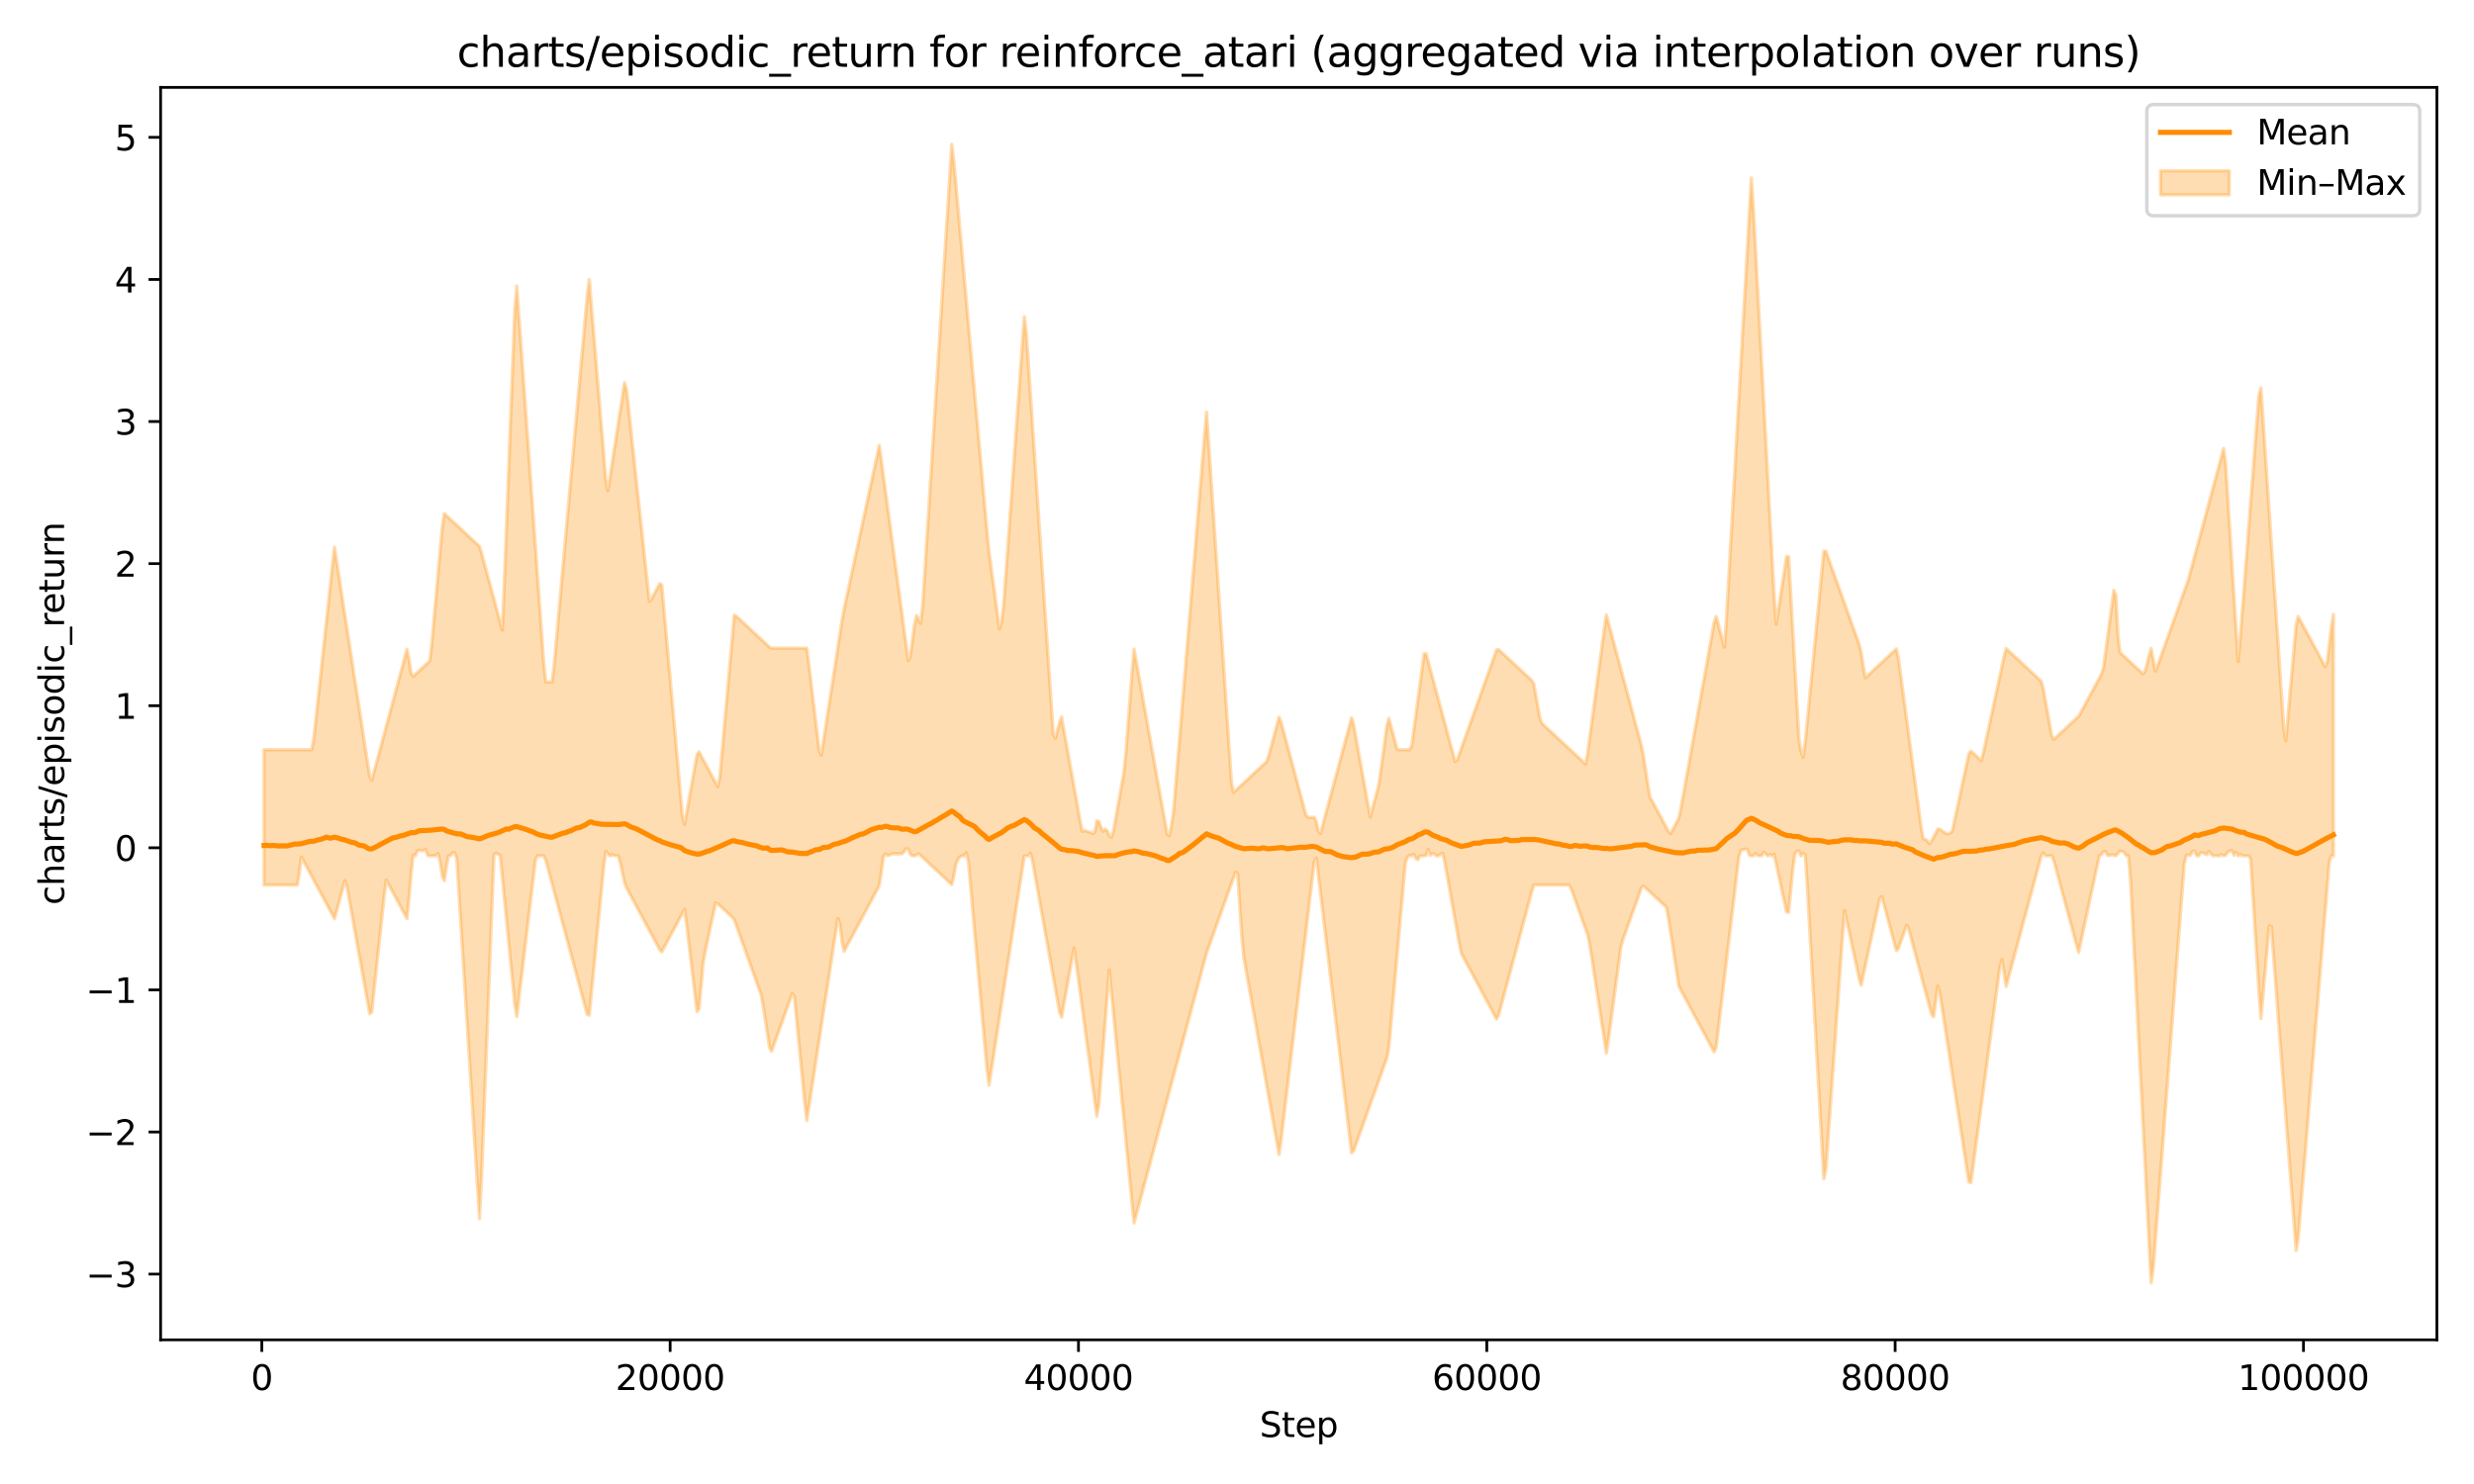 <?xml version="1.0" encoding="utf-8" standalone="no"?>
<!DOCTYPE svg PUBLIC "-//W3C//DTD SVG 1.1//EN"
  "http://www.w3.org/Graphics/SVG/1.1/DTD/svg11.dtd">
<svg xmlns:xlink="http://www.w3.org/1999/xlink" width="720pt" height="432pt" viewBox="0 0 720 432" xmlns="http://www.w3.org/2000/svg" version="1.1">
 <defs>
  <style type="text/css">*{stroke-linejoin: round; stroke-linecap: butt}</style>
 </defs>
 <g id="figure_1">
  <g id="patch_1">
   <path d="M 0 432 
L 720 432 
L 720 0 
L 0 0 
z
" style="fill: #ffffff"/>
  </g>
  <g id="axes_1">
   <g id="patch_2">
    <path d="M 46.741 390.04 
L 709.2 390.04 
L 709.2 25.44 
L 46.741 25.44 
z
" style="fill: #ffffff"/>
   </g>
   <g id="FillBetweenPolyCollection_1">
    <defs>
     <path id="m19bb42b00c" d="M 76.853 -213.76 
L 76.853 -174.365 
L 77.456 -174.365 
L 78.059 -174.365 
L 78.662 -174.365 
L 79.264 -174.365 
L 79.867 -174.365 
L 80.47 -174.365 
L 81.073 -174.365 
L 81.676 -174.365 
L 82.279 -174.365 
L 82.881 -174.365 
L 83.484 -174.365 
L 84.087 -174.365 
L 84.69 -174.365 
L 85.293 -174.365 
L 85.896 -174.365 
L 86.498 -174.365 
L 87.101 -177.617 
L 87.704 -182.508 
L 88.307 -181.386 
L 88.91 -180.264 
L 89.513 -179.142 
L 90.115 -178.02 
L 90.718 -176.898 
L 91.321 -175.776 
L 91.924 -174.653 
L 92.527 -173.531 
L 93.13 -172.409 
L 93.732 -171.287 
L 94.335 -170.165 
L 94.938 -169.043 
L 95.541 -167.921 
L 96.144 -166.799 
L 96.747 -165.677 
L 97.35 -164.555 
L 97.952 -166.686 
L 98.555 -168.931 
L 99.158 -171.177 
L 99.761 -173.422 
L 100.364 -175.667 
L 100.967 -173.88 
L 101.569 -170.513 
L 102.172 -167.147 
L 102.775 -163.781 
L 103.378 -160.415 
L 103.981 -157.048 
L 104.584 -153.682 
L 105.186 -150.316 
L 105.789 -146.95 
L 106.392 -143.583 
L 106.995 -140.217 
L 107.598 -136.851 
L 108.201 -137.453 
L 108.803 -143.076 
L 109.406 -148.699 
L 110.009 -154.322 
L 110.612 -159.945 
L 111.215 -165.568 
L 111.818 -171.191 
L 112.42 -175.802 
L 113.023 -174.681 
L 113.626 -173.559 
L 114.229 -172.438 
L 114.832 -171.316 
L 115.435 -170.195 
L 116.037 -169.074 
L 116.64 -167.952 
L 117.243 -166.831 
L 117.846 -165.709 
L 118.449 -164.588 
L 119.052 -170.815 
L 119.655 -177.54 
L 120.257 -183.136 
L 120.86 -182.862 
L 121.463 -184.223 
L 122.066 -184.545 
L 122.669 -184.33 
L 123.272 -184.406 
L 123.874 -184.676 
L 124.477 -182.912 
L 125.08 -182.862 
L 125.683 -182.862 
L 126.286 -182.862 
L 126.889 -182.862 
L 127.491 -183.575 
L 128.094 -180.958 
L 128.697 -177.026 
L 129.3 -175.635 
L 129.903 -179.565 
L 130.506 -182.862 
L 131.108 -182.923 
L 131.711 -183.689 
L 132.314 -183.774 
L 132.917 -182.09 
L 133.52 -172.558 
L 134.123 -163.025 
L 134.725 -153.493 
L 135.328 -143.961 
L 135.931 -134.428 
L 136.534 -124.896 
L 137.137 -115.364 
L 137.74 -105.831 
L 138.342 -96.299 
L 138.945 -86.767 
L 139.548 -77.234 
L 140.151 -89.385 
L 140.754 -105.13 
L 141.357 -120.874 
L 141.96 -136.619 
L 142.562 -152.363 
L 143.165 -168.108 
L 143.768 -183.166 
L 144.371 -183.632 
L 144.974 -183.27 
L 145.577 -182.989 
L 146.179 -176.821 
L 146.782 -170.653 
L 147.385 -164.485 
L 147.988 -158.317 
L 148.591 -152.149 
L 149.194 -145.981 
L 149.796 -139.813 
L 150.399 -136.057 
L 151.002 -141.112 
L 151.605 -146.167 
L 152.208 -151.223 
L 152.811 -156.278 
L 153.413 -161.333 
L 154.016 -166.388 
L 154.619 -171.443 
L 155.222 -176.498 
L 155.825 -181.553 
L 156.428 -182.862 
L 157.03 -182.862 
L 157.633 -182.862 
L 158.236 -182.862 
L 158.839 -181.553 
L 159.442 -179.308 
L 160.045 -177.062 
L 160.648 -174.817 
L 161.25 -172.573 
L 161.853 -170.328 
L 162.456 -168.084 
L 163.059 -165.84 
L 163.662 -163.596 
L 164.265 -161.352 
L 164.867 -159.108 
L 165.47 -156.863 
L 166.073 -154.619 
L 166.676 -152.375 
L 167.279 -150.131 
L 167.882 -147.887 
L 168.484 -145.643 
L 169.087 -143.398 
L 169.69 -141.154 
L 170.293 -138.91 
L 170.896 -136.666 
L 171.499 -136.484 
L 172.101 -142.669 
L 172.704 -148.855 
L 173.307 -155.04 
L 173.91 -161.225 
L 174.513 -167.411 
L 175.116 -173.596 
L 175.718 -179.781 
L 176.321 -184.114 
L 176.924 -183.425 
L 177.527 -182.862 
L 178.13 -183.169 
L 178.733 -182.924 
L 179.335 -182.862 
L 179.938 -182.862 
L 180.541 -180.713 
L 181.144 -177.904 
L 181.747 -175.096 
L 182.35 -173.534 
L 182.953 -172.41 
L 183.555 -171.286 
L 184.158 -170.162 
L 184.761 -169.038 
L 185.364 -167.914 
L 185.967 -166.79 
L 186.57 -165.666 
L 187.172 -164.542 
L 187.775 -163.418 
L 188.378 -162.294 
L 188.981 -161.17 
L 189.584 -160.046 
L 190.187 -158.922 
L 190.789 -157.798 
L 191.392 -156.674 
L 191.995 -155.55 
L 192.598 -154.91 
L 193.201 -156.035 
L 193.804 -157.159 
L 194.406 -158.284 
L 195.009 -159.408 
L 195.612 -160.533 
L 196.215 -161.658 
L 196.818 -162.782 
L 197.421 -163.907 
L 198.023 -165.031 
L 198.626 -166.156 
L 199.229 -167.281 
L 199.832 -162.76 
L 200.435 -157.713 
L 201.038 -152.667 
L 201.64 -147.62 
L 202.243 -142.573 
L 202.846 -137.527 
L 203.449 -138.299 
L 204.052 -145.042 
L 204.655 -151.786 
L 205.258 -155.085 
L 205.86 -157.896 
L 206.463 -160.708 
L 207.066 -163.519 
L 207.669 -166.331 
L 208.272 -169.142 
L 208.875 -168.92 
L 209.477 -168.358 
L 210.08 -167.797 
L 210.683 -167.236 
L 211.286 -166.674 
L 211.889 -166.113 
L 212.492 -165.552 
L 213.094 -164.99 
L 213.697 -164.253 
L 214.3 -162.567 
L 214.903 -160.881 
L 215.506 -159.195 
L 216.109 -157.509 
L 216.711 -155.823 
L 217.314 -154.137 
L 217.917 -152.452 
L 218.52 -150.766 
L 219.123 -149.08 
L 219.726 -147.394 
L 220.328 -145.708 
L 220.931 -144.022 
L 221.534 -142.336 
L 222.137 -138.916 
L 222.74 -134.982 
L 223.343 -131.048 
L 223.945 -127.114 
L 224.548 -125.952 
L 225.151 -127.633 
L 225.754 -129.314 
L 226.357 -130.996 
L 226.96 -132.677 
L 227.563 -134.358 
L 228.165 -136.039 
L 228.768 -137.721 
L 229.371 -139.402 
L 229.974 -141.083 
L 230.577 -142.764 
L 231.18 -141.957 
L 231.782 -135.768 
L 232.385 -129.579 
L 232.988 -123.39 
L 233.591 -117.201 
L 234.194 -111.013 
L 234.797 -105.806 
L 235.399 -109.729 
L 236.002 -113.652 
L 236.605 -117.575 
L 237.208 -121.497 
L 237.811 -125.42 
L 238.414 -129.343 
L 239.016 -133.266 
L 239.619 -137.189 
L 240.222 -141.112 
L 240.825 -145.035 
L 241.428 -148.958 
L 242.031 -152.881 
L 242.633 -156.803 
L 243.236 -160.726 
L 243.839 -164.649 
L 244.442 -162.971 
L 245.045 -157.921 
L 245.648 -155.068 
L 246.251 -156.193 
L 246.853 -157.317 
L 247.456 -158.442 
L 248.059 -159.566 
L 248.662 -160.691 
L 249.265 -161.816 
L 249.868 -162.94 
L 250.47 -164.065 
L 251.073 -165.189 
L 251.676 -166.314 
L 252.279 -167.439 
L 252.882 -168.563 
L 253.485 -169.688 
L 254.087 -170.813 
L 254.69 -171.937 
L 255.293 -173.062 
L 255.896 -174.186 
L 256.499 -178.146 
L 257.102 -182.642 
L 257.704 -183.432 
L 258.307 -182.947 
L 258.91 -183.061 
L 259.513 -183.432 
L 260.116 -183.432 
L 260.719 -183.432 
L 261.321 -183.432 
L 261.924 -183.432 
L 262.527 -183.432 
L 263.13 -184.132 
L 263.733 -184.918 
L 264.336 -184.817 
L 264.938 -183.253 
L 265.541 -182.862 
L 266.144 -182.862 
L 266.747 -183.088 
L 267.35 -183.469 
L 267.953 -182.907 
L 268.556 -182.346 
L 269.158 -181.784 
L 269.761 -181.222 
L 270.364 -180.661 
L 270.967 -180.099 
L 271.57 -179.537 
L 272.173 -178.976 
L 272.775 -178.414 
L 273.378 -177.852 
L 273.981 -177.29 
L 274.584 -176.729 
L 275.187 -176.167 
L 275.79 -175.605 
L 276.392 -175.044 
L 276.995 -174.482 
L 277.598 -177.032 
L 278.201 -180.4 
L 278.804 -181.85 
L 279.407 -182.55 
L 280.009 -182.885 
L 280.612 -182.862 
L 281.215 -183.758 
L 281.818 -181.235 
L 282.421 -174.498 
L 283.024 -167.762 
L 283.626 -161.026 
L 284.229 -154.29 
L 284.832 -147.553 
L 285.435 -140.817 
L 286.038 -134.081 
L 286.641 -127.344 
L 287.243 -120.608 
L 287.846 -116.09 
L 288.449 -120.013 
L 289.052 -123.935 
L 289.655 -127.858 
L 290.258 -131.781 
L 290.861 -135.704 
L 291.463 -139.627 
L 292.066 -143.55 
L 292.669 -147.473 
L 293.272 -151.396 
L 293.875 -155.319 
L 294.478 -159.241 
L 295.08 -163.164 
L 295.683 -167.087 
L 296.286 -171.01 
L 296.889 -174.933 
L 297.492 -178.856 
L 298.095 -182.779 
L 298.697 -182.862 
L 299.3 -182.862 
L 299.903 -183.589 
L 300.506 -181.224 
L 301.109 -177.856 
L 301.712 -174.488 
L 302.314 -171.12 
L 302.917 -167.752 
L 303.52 -164.384 
L 304.123 -161.015 
L 304.726 -157.647 
L 305.329 -154.279 
L 305.931 -150.911 
L 306.534 -147.543 
L 307.137 -144.175 
L 307.74 -140.807 
L 308.343 -137.438 
L 308.946 -135.87 
L 309.549 -139.232 
L 310.151 -142.595 
L 310.754 -145.957 
L 311.357 -149.319 
L 311.96 -152.682 
L 312.563 -156.044 
L 313.166 -151.923 
L 313.768 -147.438 
L 314.371 -142.952 
L 314.974 -138.466 
L 315.577 -133.98 
L 316.18 -129.494 
L 316.783 -125.009 
L 317.385 -120.523 
L 317.988 -116.037 
L 318.591 -111.551 
L 319.194 -107.065 
L 319.797 -110.407 
L 320.4 -118.262 
L 321.002 -126.116 
L 321.605 -133.971 
L 322.208 -141.825 
L 322.811 -149.644 
L 323.414 -143.476 
L 324.017 -137.308 
L 324.619 -131.14 
L 325.222 -124.972 
L 325.825 -118.804 
L 326.428 -112.636 
L 327.031 -106.468 
L 327.634 -100.3 
L 328.236 -94.132 
L 328.839 -87.964 
L 329.442 -81.796 
L 330.045 -75.971 
L 330.648 -78.22 
L 331.251 -80.469 
L 331.854 -82.718 
L 332.456 -84.967 
L 333.059 -87.217 
L 333.662 -89.466 
L 334.265 -91.715 
L 334.868 -93.964 
L 335.471 -96.214 
L 336.073 -98.463 
L 336.676 -100.712 
L 337.279 -102.961 
L 337.882 -105.21 
L 338.485 -107.46 
L 339.088 -109.709 
L 339.69 -111.958 
L 340.293 -114.207 
L 340.896 -116.453 
L 341.499 -118.694 
L 342.102 -120.936 
L 342.705 -123.178 
L 343.307 -125.419 
L 343.91 -127.661 
L 344.513 -129.902 
L 345.116 -132.144 
L 345.719 -134.386 
L 346.322 -136.627 
L 346.924 -138.869 
L 347.527 -141.111 
L 348.13 -143.352 
L 348.733 -145.594 
L 349.336 -147.836 
L 349.939 -150.077 
L 350.541 -152.319 
L 351.144 -154.561 
L 351.747 -156.269 
L 352.35 -157.95 
L 352.953 -159.631 
L 353.556 -161.312 
L 354.159 -162.994 
L 354.761 -164.675 
L 355.364 -166.356 
L 355.967 -168.037 
L 356.57 -169.719 
L 357.173 -171.4 
L 357.776 -173.081 
L 358.378 -174.762 
L 358.981 -176.444 
L 359.584 -178.125 
L 360.187 -177.557 
L 360.79 -168.591 
L 361.393 -159.624 
L 361.995 -153.162 
L 362.598 -149.793 
L 363.201 -146.425 
L 363.804 -143.057 
L 364.407 -139.689 
L 365.01 -136.321 
L 365.612 -132.953 
L 366.215 -129.585 
L 366.818 -126.216 
L 367.421 -122.848 
L 368.024 -119.48 
L 368.627 -116.112 
L 369.229 -112.744 
L 369.832 -109.376 
L 370.435 -106.008 
L 371.038 -102.639 
L 371.641 -99.271 
L 372.244 -95.903 
L 372.847 -100.148 
L 373.449 -105.212 
L 374.052 -110.276 
L 374.655 -115.339 
L 375.258 -120.403 
L 375.861 -125.466 
L 376.464 -130.53 
L 377.066 -135.594 
L 377.669 -140.657 
L 378.272 -145.721 
L 378.875 -150.784 
L 379.478 -155.848 
L 380.081 -160.912 
L 380.683 -165.975 
L 381.286 -171.039 
L 381.889 -176.102 
L 382.492 -181.166 
L 383.095 -182.204 
L 383.698 -177.154 
L 384.3 -172.105 
L 384.903 -167.056 
L 385.506 -162.006 
L 386.109 -156.957 
L 386.712 -151.907 
L 387.315 -146.858 
L 387.917 -141.809 
L 388.52 -136.759 
L 389.123 -131.71 
L 389.726 -126.661 
L 390.329 -121.611 
L 390.932 -116.562 
L 391.534 -111.512 
L 392.137 -106.463 
L 392.74 -101.414 
L 393.343 -96.364 
L 393.946 -96.996 
L 394.549 -98.678 
L 395.152 -100.36 
L 395.754 -102.042 
L 396.357 -103.725 
L 396.96 -105.407 
L 397.563 -107.089 
L 398.166 -108.771 
L 398.769 -110.453 
L 399.371 -112.136 
L 399.974 -113.818 
L 400.577 -115.5 
L 401.18 -117.182 
L 401.783 -118.864 
L 402.386 -120.546 
L 402.988 -122.229 
L 403.591 -123.911 
L 404.194 -127.006 
L 404.797 -133.734 
L 405.4 -140.463 
L 406.003 -147.192 
L 406.605 -153.92 
L 407.208 -160.649 
L 407.811 -167.378 
L 408.414 -174.107 
L 409.017 -180.835 
L 409.62 -182.498 
L 410.222 -182.975 
L 410.825 -182.862 
L 411.428 -183.294 
L 412.031 -182.162 
L 412.634 -181.72 
L 413.237 -182.788 
L 413.839 -182.862 
L 414.442 -182.862 
L 415.045 -182.989 
L 415.648 -184.785 
L 416.251 -183.027 
L 416.854 -183.519 
L 417.457 -183.395 
L 418.059 -182.862 
L 418.662 -182.862 
L 419.265 -183.287 
L 419.868 -183.552 
L 420.471 -180.947 
L 421.074 -177.573 
L 421.676 -174.199 
L 422.279 -170.825 
L 422.882 -167.451 
L 423.485 -164.077 
L 424.088 -160.704 
L 424.691 -157.33 
L 425.293 -154.431 
L 425.896 -153.307 
L 426.499 -152.183 
L 427.102 -151.059 
L 427.705 -149.935 
L 428.308 -148.811 
L 428.91 -147.687 
L 429.513 -146.563 
L 430.116 -145.439 
L 430.719 -144.315 
L 431.322 -143.191 
L 431.925 -142.067 
L 432.527 -140.943 
L 433.13 -139.819 
L 433.733 -138.695 
L 434.336 -137.571 
L 434.939 -136.447 
L 435.542 -135.323 
L 436.144 -136.512 
L 436.747 -138.757 
L 437.35 -141.003 
L 437.953 -143.248 
L 438.556 -145.494 
L 439.159 -147.739 
L 439.762 -149.985 
L 440.364 -152.23 
L 440.967 -154.475 
L 441.57 -156.721 
L 442.173 -158.966 
L 442.776 -161.212 
L 443.379 -163.457 
L 443.981 -165.703 
L 444.584 -167.948 
L 445.187 -170.193 
L 445.79 -172.439 
L 446.393 -174.365 
L 446.996 -174.365 
L 447.598 -174.365 
L 448.201 -174.365 
L 448.804 -174.365 
L 449.407 -174.365 
L 450.01 -174.365 
L 450.613 -174.365 
L 451.215 -174.365 
L 451.818 -174.365 
L 452.421 -174.365 
L 453.024 -174.365 
L 453.627 -174.365 
L 454.23 -174.365 
L 454.832 -174.365 
L 455.435 -174.365 
L 456.038 -174.365 
L 456.641 -174.365 
L 457.244 -173.293 
L 457.847 -171.609 
L 458.45 -169.926 
L 459.052 -168.243 
L 459.655 -166.56 
L 460.258 -164.877 
L 460.861 -163.194 
L 461.464 -161.511 
L 462.067 -159.828 
L 462.669 -156.908 
L 463.272 -152.976 
L 463.875 -149.044 
L 464.478 -145.113 
L 465.081 -141.181 
L 465.684 -137.249 
L 466.286 -133.318 
L 466.889 -129.386 
L 467.492 -125.454 
L 468.095 -129.243 
L 468.698 -133.744 
L 469.301 -138.245 
L 469.903 -142.746 
L 470.506 -147.247 
L 471.109 -151.748 
L 471.712 -156.249 
L 472.315 -158.447 
L 472.918 -160.133 
L 473.52 -161.819 
L 474.123 -163.505 
L 474.726 -165.191 
L 475.329 -166.877 
L 475.932 -168.563 
L 476.535 -170.249 
L 477.137 -171.935 
L 477.74 -173.621 
L 478.343 -174.052 
L 478.946 -173.491 
L 479.549 -172.93 
L 480.152 -172.369 
L 480.755 -171.808 
L 481.357 -171.247 
L 481.96 -170.686 
L 482.563 -170.125 
L 483.166 -169.563 
L 483.769 -169.002 
L 484.372 -168.441 
L 484.974 -167.88 
L 485.577 -164.582 
L 486.18 -160.657 
L 486.783 -156.732 
L 487.386 -152.807 
L 487.989 -148.882 
L 488.591 -144.957 
L 489.194 -143.738 
L 489.797 -142.617 
L 490.4 -141.496 
L 491.003 -140.375 
L 491.606 -139.254 
L 492.208 -138.134 
L 492.811 -137.013 
L 493.414 -135.892 
L 494.017 -134.771 
L 494.62 -133.65 
L 495.223 -132.53 
L 495.825 -131.409 
L 496.428 -130.288 
L 497.031 -129.167 
L 497.634 -128.046 
L 498.237 -126.925 
L 498.84 -125.805 
L 499.442 -127.097 
L 500.045 -132.146 
L 500.648 -137.196 
L 501.251 -142.245 
L 501.854 -147.294 
L 502.457 -152.344 
L 503.06 -157.393 
L 503.662 -162.442 
L 504.265 -167.492 
L 504.868 -172.541 
L 505.471 -177.591 
L 506.074 -182.64 
L 506.677 -184.488 
L 507.279 -184.633 
L 507.882 -184.778 
L 508.485 -184.785 
L 509.088 -183.018 
L 509.691 -182.862 
L 510.294 -182.862 
L 510.896 -183.54 
L 511.499 -182.96 
L 512.102 -182.862 
L 512.705 -182.885 
L 513.308 -183.918 
L 513.911 -183.404 
L 514.513 -182.862 
L 515.116 -183.233 
L 515.719 -182.852 
L 516.322 -183.309 
L 516.925 -180.499 
L 517.528 -177.689 
L 518.13 -174.879 
L 518.733 -172.069 
L 519.336 -169.259 
L 519.939 -166.449 
L 520.542 -166.448 
L 521.145 -172.634 
L 521.748 -178.819 
L 522.35 -183.442 
L 522.953 -184.237 
L 523.556 -184.237 
L 524.159 -182.862 
L 524.762 -183.577 
L 525.365 -183.077 
L 525.967 -174.059 
L 526.57 -163.406 
L 527.173 -152.752 
L 527.776 -142.098 
L 528.379 -131.444 
L 528.982 -120.79 
L 529.584 -110.137 
L 530.187 -99.483 
L 530.79 -88.829 
L 531.393 -91.704 
L 531.996 -100.133 
L 532.599 -108.563 
L 533.201 -116.993 
L 533.804 -125.423 
L 534.407 -133.853 
L 535.01 -142.282 
L 535.613 -150.712 
L 536.216 -159.142 
L 536.818 -166.972 
L 537.421 -164.159 
L 538.024 -161.346 
L 538.627 -158.533 
L 539.23 -155.72 
L 539.833 -152.907 
L 540.435 -150.093 
L 541.038 -147.28 
L 541.641 -145.171 
L 542.244 -147.979 
L 542.847 -150.788 
L 543.45 -153.596 
L 544.053 -156.404 
L 544.655 -159.213 
L 545.258 -162.021 
L 545.861 -164.829 
L 546.464 -167.638 
L 547.067 -170.446 
L 547.67 -171 
L 548.272 -168.751 
L 548.875 -166.502 
L 549.478 -164.253 
L 550.081 -162.004 
L 550.684 -159.754 
L 551.287 -157.505 
L 551.889 -155.256 
L 552.492 -155.913 
L 553.095 -157.599 
L 553.698 -159.285 
L 554.301 -160.971 
L 554.904 -162.657 
L 555.506 -161.443 
L 556.109 -159.195 
L 556.712 -156.947 
L 557.315 -154.699 
L 557.918 -152.451 
L 558.521 -150.203 
L 559.123 -147.955 
L 559.726 -145.707 
L 560.329 -143.459 
L 560.932 -141.211 
L 561.535 -138.963 
L 562.138 -136.715 
L 562.74 -135.977 
L 563.343 -140.47 
L 563.946 -144.963 
L 564.549 -142.833 
L 565.152 -138.91 
L 565.755 -134.987 
L 566.358 -131.064 
L 566.96 -127.142 
L 567.563 -123.219 
L 568.166 -119.296 
L 568.769 -115.373 
L 569.372 -111.45 
L 569.975 -107.527 
L 570.577 -103.604 
L 571.18 -99.681 
L 571.783 -95.758 
L 572.386 -91.836 
L 572.989 -87.913 
L 573.592 -87.715 
L 574.194 -92.201 
L 574.797 -96.686 
L 575.4 -101.172 
L 576.003 -105.658 
L 576.606 -110.144 
L 577.209 -114.63 
L 577.811 -119.116 
L 578.414 -123.601 
L 579.017 -128.087 
L 579.62 -132.573 
L 580.223 -137.059 
L 580.826 -141.545 
L 581.428 -146.03 
L 582.031 -150.516 
L 582.634 -152.676 
L 583.237 -148.753 
L 583.84 -144.83 
L 584.443 -147.056 
L 585.045 -149.299 
L 585.648 -151.542 
L 586.251 -153.785 
L 586.854 -156.028 
L 587.457 -158.271 
L 588.06 -160.514 
L 588.663 -162.756 
L 589.265 -164.999 
L 589.868 -167.242 
L 590.471 -169.485 
L 591.074 -171.728 
L 591.677 -173.971 
L 592.28 -176.214 
L 592.882 -178.457 
L 593.485 -180.7 
L 594.088 -182.943 
L 594.691 -183.7 
L 595.294 -182.862 
L 595.897 -182.862 
L 596.499 -182.862 
L 597.102 -182.862 
L 597.705 -181.507 
L 598.308 -179.266 
L 598.911 -177.024 
L 599.514 -174.782 
L 600.116 -172.541 
L 600.719 -170.299 
L 601.322 -168.057 
L 601.925 -165.816 
L 602.528 -163.574 
L 603.131 -161.333 
L 603.733 -159.091 
L 604.336 -156.849 
L 604.939 -154.744 
L 605.542 -157.555 
L 606.145 -160.367 
L 606.748 -163.178 
L 607.351 -165.99 
L 607.953 -168.801 
L 608.556 -171.613 
L 609.159 -174.424 
L 609.762 -177.236 
L 610.365 -180.047 
L 610.968 -182.859 
L 611.57 -183.216 
L 612.173 -184.114 
L 612.776 -184.114 
L 613.379 -182.968 
L 613.982 -183.023 
L 614.585 -183.107 
L 615.187 -183.095 
L 615.79 -182.862 
L 616.393 -183.584 
L 616.996 -184.237 
L 617.599 -184.152 
L 618.202 -183.843 
L 618.804 -182.862 
L 619.407 -182.947 
L 620.01 -176.285 
L 620.613 -164.51 
L 621.216 -152.735 
L 621.819 -140.96 
L 622.421 -129.184 
L 623.024 -117.409 
L 623.627 -105.634 
L 624.23 -93.859 
L 624.833 -82.083 
L 625.436 -70.308 
L 626.038 -58.533 
L 626.641 -62.479 
L 627.244 -70.347 
L 627.847 -78.214 
L 628.45 -86.082 
L 629.053 -93.95 
L 629.656 -101.818 
L 630.258 -109.686 
L 630.861 -117.554 
L 631.464 -125.421 
L 632.067 -133.289 
L 632.67 -141.157 
L 633.273 -149.025 
L 633.875 -156.893 
L 634.478 -164.761 
L 635.081 -172.629 
L 635.684 -180.496 
L 636.287 -183.055 
L 636.89 -183.073 
L 637.492 -183.067 
L 638.095 -184.214 
L 638.698 -184.214 
L 639.301 -182.862 
L 639.904 -182.873 
L 640.507 -183.745 
L 641.109 -183.699 
L 641.712 -183.437 
L 642.315 -183.239 
L 642.918 -184.186 
L 643.521 -183.292 
L 644.124 -182.862 
L 644.726 -182.888 
L 645.329 -182.862 
L 645.932 -182.862 
L 646.535 -183.216 
L 647.138 -182.862 
L 647.741 -183.042 
L 648.343 -183.935 
L 648.946 -184.237 
L 649.549 -184.433 
L 650.152 -183.016 
L 650.755 -183.876 
L 651.358 -182.862 
L 651.961 -183.28 
L 652.563 -182.862 
L 653.166 -182.862 
L 653.769 -182.862 
L 654.372 -182.862 
L 654.975 -182.04 
L 655.578 -172.476 
L 656.18 -162.911 
L 656.783 -153.347 
L 657.386 -143.782 
L 657.989 -135.501 
L 658.592 -142.242 
L 659.195 -148.982 
L 659.797 -155.722 
L 660.4 -162.462 
L 661.003 -162.239 
L 661.606 -154.384 
L 662.209 -146.53 
L 662.812 -138.675 
L 663.414 -130.821 
L 664.017 -122.966 
L 664.62 -115.111 
L 665.223 -107.257 
L 665.826 -99.402 
L 666.429 -91.548 
L 667.031 -83.693 
L 667.634 -75.839 
L 668.237 -67.984 
L 668.84 -71.516 
L 669.443 -78.818 
L 670.046 -86.12 
L 670.649 -93.421 
L 671.251 -100.723 
L 671.854 -108.025 
L 672.457 -115.327 
L 673.06 -122.628 
L 673.663 -129.93 
L 674.266 -137.232 
L 674.868 -144.534 
L 675.471 -151.835 
L 676.074 -159.137 
L 676.677 -166.439 
L 677.28 -173.74 
L 677.883 -181.042 
L 678.485 -182.862 
L 679.088 -182.862 
L 679.088 -253.154 
L 679.088 -253.154 
L 678.485 -249.347 
L 677.883 -244.295 
L 677.28 -239.242 
L 676.677 -237.948 
L 676.074 -239.07 
L 675.471 -240.193 
L 674.868 -241.316 
L 674.266 -242.439 
L 673.663 -243.561 
L 673.06 -244.684 
L 672.457 -245.807 
L 671.854 -246.929 
L 671.251 -248.052 
L 670.649 -249.175 
L 670.046 -250.298 
L 669.443 -251.42 
L 668.84 -252.543 
L 668.237 -250.083 
L 667.634 -243.343 
L 667.031 -236.603 
L 666.429 -229.862 
L 665.826 -223.122 
L 665.223 -216.382 
L 664.62 -220.287 
L 664.017 -229.268 
L 663.414 -238.25 
L 662.812 -247.232 
L 662.209 -256.214 
L 661.606 -265.195 
L 661.003 -274.177 
L 660.4 -283.159 
L 659.797 -292.14 
L 659.195 -301.122 
L 658.592 -310.104 
L 657.989 -319.086 
L 657.386 -316.871 
L 656.783 -309.017 
L 656.18 -301.162 
L 655.578 -293.307 
L 654.975 -285.453 
L 654.372 -277.598 
L 653.769 -269.744 
L 653.166 -261.889 
L 652.563 -254.035 
L 651.961 -246.18 
L 651.358 -239.428 
L 650.755 -248.992 
L 650.152 -258.557 
L 649.549 -268.121 
L 648.946 -277.686 
L 648.343 -287.251 
L 647.741 -296.815 
L 647.138 -301.463 
L 646.535 -299.22 
L 645.932 -296.977 
L 645.329 -294.735 
L 644.726 -292.492 
L 644.124 -290.249 
L 643.521 -288.006 
L 642.918 -285.763 
L 642.315 -283.52 
L 641.712 -281.277 
L 641.109 -279.034 
L 640.507 -276.791 
L 639.904 -274.548 
L 639.301 -272.305 
L 638.698 -270.063 
L 638.095 -267.82 
L 637.492 -265.577 
L 636.89 -263.334 
L 636.287 -261.569 
L 635.684 -259.887 
L 635.081 -258.205 
L 634.478 -256.522 
L 633.875 -254.84 
L 633.273 -253.158 
L 632.67 -251.476 
L 632.067 -249.794 
L 631.464 -248.111 
L 630.861 -246.429 
L 630.258 -244.747 
L 629.656 -243.065 
L 629.053 -241.383 
L 628.45 -239.701 
L 627.847 -238.018 
L 627.244 -236.648 
L 626.641 -240.014 
L 626.038 -243.256 
L 625.436 -241.009 
L 624.833 -238.762 
L 624.23 -236.515 
L 623.627 -235.864 
L 623.024 -236.426 
L 622.421 -236.987 
L 621.819 -237.548 
L 621.216 -238.11 
L 620.613 -238.671 
L 620.01 -239.232 
L 619.407 -239.794 
L 618.804 -240.355 
L 618.202 -240.916 
L 617.599 -241.478 
L 616.996 -242.039 
L 616.393 -246.937 
L 615.79 -258.712 
L 615.187 -260.142 
L 614.585 -255.641 
L 613.982 -251.14 
L 613.379 -246.639 
L 612.776 -242.138 
L 612.173 -237.637 
L 611.57 -235.742 
L 610.968 -234.621 
L 610.365 -233.499 
L 609.762 -232.378 
L 609.159 -231.257 
L 608.556 -230.135 
L 607.953 -229.014 
L 607.351 -227.892 
L 606.748 -226.771 
L 606.145 -225.649 
L 605.542 -224.528 
L 604.939 -223.507 
L 604.336 -222.944 
L 603.733 -222.382 
L 603.131 -221.819 
L 602.528 -221.256 
L 601.925 -220.694 
L 601.322 -220.131 
L 600.719 -219.569 
L 600.116 -219.006 
L 599.514 -218.443 
L 598.911 -217.881 
L 598.308 -217.318 
L 597.705 -216.756 
L 597.102 -217.819 
L 596.499 -221.189 
L 595.897 -224.559 
L 595.294 -227.929 
L 594.691 -231.299 
L 594.088 -233.659 
L 593.485 -234.222 
L 592.882 -234.785 
L 592.28 -235.347 
L 591.677 -235.91 
L 591.074 -236.472 
L 590.471 -237.035 
L 589.868 -237.598 
L 589.265 -238.16 
L 588.663 -238.723 
L 588.06 -239.286 
L 587.457 -239.848 
L 586.854 -240.411 
L 586.251 -240.973 
L 585.648 -241.536 
L 585.045 -242.099 
L 584.443 -242.661 
L 583.84 -243.224 
L 583.237 -240.907 
L 582.634 -238.102 
L 582.031 -235.297 
L 581.428 -232.492 
L 580.826 -229.687 
L 580.223 -226.881 
L 579.62 -224.076 
L 579.017 -221.271 
L 578.414 -218.466 
L 577.811 -215.66 
L 577.209 -212.855 
L 576.606 -210.571 
L 576.003 -211.132 
L 575.4 -211.692 
L 574.797 -212.252 
L 574.194 -212.813 
L 573.592 -213.373 
L 572.989 -212.553 
L 572.386 -209.74 
L 571.783 -206.927 
L 571.18 -204.114 
L 570.577 -201.301 
L 569.975 -198.488 
L 569.372 -195.675 
L 568.769 -192.861 
L 568.166 -190.048 
L 567.563 -189.521 
L 566.96 -189.228 
L 566.358 -189.39 
L 565.755 -189.797 
L 565.152 -190.205 
L 564.549 -190.613 
L 563.946 -190.684 
L 563.343 -189.498 
L 562.74 -188.311 
L 562.138 -187.124 
L 561.535 -186.393 
L 560.932 -187.202 
L 560.329 -187.652 
L 559.726 -187.863 
L 559.123 -191.076 
L 558.521 -195.559 
L 557.918 -200.042 
L 557.315 -204.526 
L 556.712 -209.009 
L 556.109 -213.492 
L 555.506 -217.975 
L 554.904 -222.459 
L 554.301 -226.942 
L 553.698 -231.425 
L 553.095 -235.909 
L 552.492 -240.392 
L 551.889 -243.109 
L 551.287 -242.547 
L 550.684 -241.986 
L 550.081 -241.424 
L 549.478 -240.862 
L 548.875 -240.3 
L 548.272 -239.739 
L 547.67 -239.177 
L 547.067 -238.615 
L 546.464 -238.054 
L 545.861 -237.492 
L 545.258 -236.93 
L 544.655 -236.369 
L 544.053 -235.807 
L 543.45 -235.245 
L 542.847 -234.684 
L 542.244 -238.262 
L 541.641 -242.193 
L 541.038 -244.515 
L 540.435 -246.202 
L 539.833 -247.889 
L 539.23 -249.576 
L 538.627 -251.263 
L 538.024 -252.95 
L 537.421 -254.637 
L 536.818 -256.324 
L 536.216 -258.011 
L 535.613 -259.697 
L 535.01 -261.384 
L 534.407 -263.071 
L 533.804 -264.758 
L 533.201 -266.445 
L 532.599 -268.132 
L 531.996 -269.819 
L 531.393 -271.506 
L 530.79 -271.599 
L 530.187 -265.414 
L 529.584 -259.229 
L 528.982 -253.043 
L 528.379 -246.858 
L 527.776 -240.673 
L 527.173 -234.487 
L 526.57 -228.302 
L 525.967 -222.117 
L 525.365 -215.931 
L 524.762 -211.536 
L 524.159 -213.221 
L 523.556 -216.675 
L 522.953 -227.329 
L 522.35 -237.982 
L 521.748 -248.636 
L 521.145 -259.29 
L 520.542 -269.944 
L 519.939 -269.989 
L 519.336 -266.053 
L 518.733 -262.117 
L 518.13 -258.181 
L 517.528 -254.245 
L 516.925 -250.309 
L 516.322 -258.606 
L 515.719 -269.846 
L 515.116 -281.086 
L 514.513 -292.325 
L 513.911 -303.565 
L 513.308 -314.805 
L 512.705 -326.045 
L 512.102 -337.285 
L 511.499 -348.524 
L 510.896 -359.764 
L 510.294 -371.004 
L 509.691 -380.183 
L 509.088 -369.517 
L 508.485 -358.851 
L 507.882 -348.185 
L 507.279 -337.52 
L 506.677 -326.854 
L 506.074 -316.188 
L 505.471 -305.522 
L 504.868 -294.856 
L 504.265 -284.191 
L 503.662 -273.525 
L 503.06 -262.859 
L 502.457 -252.193 
L 501.854 -243.571 
L 501.251 -245.814 
L 500.648 -248.056 
L 500.045 -250.299 
L 499.442 -252.542 
L 498.84 -250.701 
L 498.237 -247.327 
L 497.634 -243.953 
L 497.031 -240.579 
L 496.428 -237.205 
L 495.825 -233.832 
L 495.223 -230.458 
L 494.62 -227.084 
L 494.017 -223.71 
L 493.414 -220.336 
L 492.811 -216.962 
L 492.208 -213.589 
L 491.606 -210.215 
L 491.003 -206.841 
L 490.4 -203.467 
L 489.797 -200.093 
L 489.194 -196.719 
L 488.591 -193.824 
L 487.989 -192.703 
L 487.386 -191.581 
L 486.783 -190.46 
L 486.18 -189.338 
L 485.577 -189.962 
L 484.974 -191.086 
L 484.372 -192.21 
L 483.769 -193.334 
L 483.166 -194.458 
L 482.563 -195.582 
L 481.96 -196.706 
L 481.357 -197.83 
L 480.755 -198.954 
L 480.152 -200.078 
L 479.549 -203.833 
L 478.946 -207.758 
L 478.343 -211.683 
L 477.74 -214.819 
L 477.137 -217.066 
L 476.535 -219.314 
L 475.932 -221.562 
L 475.329 -223.81 
L 474.726 -226.058 
L 474.123 -228.306 
L 473.52 -230.554 
L 472.918 -232.802 
L 472.315 -235.05 
L 471.712 -237.298 
L 471.109 -239.546 
L 470.506 -241.794 
L 469.903 -244.042 
L 469.301 -246.29 
L 468.698 -248.538 
L 468.095 -250.786 
L 467.492 -253.034 
L 466.889 -248.899 
L 466.286 -244.403 
L 465.684 -239.907 
L 465.081 -235.411 
L 464.478 -230.915 
L 463.875 -226.419 
L 463.272 -221.923 
L 462.669 -217.428 
L 462.067 -212.932 
L 461.464 -209.579 
L 460.861 -210.139 
L 460.258 -210.7 
L 459.655 -211.26 
L 459.052 -211.821 
L 458.45 -212.381 
L 457.847 -212.942 
L 457.244 -213.502 
L 456.641 -214.063 
L 456.038 -214.626 
L 455.435 -215.188 
L 454.832 -215.75 
L 454.23 -216.313 
L 453.627 -216.875 
L 453.024 -217.437 
L 452.421 -218 
L 451.818 -218.562 
L 451.215 -219.124 
L 450.613 -219.686 
L 450.01 -220.249 
L 449.407 -220.811 
L 448.804 -221.373 
L 448.201 -222.795 
L 447.598 -226.167 
L 446.996 -229.539 
L 446.393 -232.911 
L 445.79 -233.928 
L 445.187 -234.489 
L 444.584 -235.051 
L 443.981 -235.613 
L 443.379 -236.174 
L 442.776 -236.736 
L 442.173 -237.298 
L 441.57 -237.859 
L 440.967 -238.421 
L 440.364 -238.983 
L 439.762 -239.544 
L 439.159 -240.106 
L 438.556 -240.668 
L 437.953 -241.229 
L 437.35 -241.791 
L 436.747 -242.353 
L 436.144 -242.914 
L 435.542 -242.794 
L 434.939 -241.109 
L 434.336 -239.424 
L 433.733 -237.739 
L 433.13 -236.054 
L 432.527 -234.369 
L 431.925 -232.684 
L 431.322 -230.999 
L 430.719 -229.314 
L 430.116 -227.629 
L 429.513 -225.944 
L 428.91 -224.259 
L 428.308 -222.574 
L 427.705 -220.889 
L 427.102 -219.204 
L 426.499 -217.518 
L 425.896 -215.833 
L 425.293 -214.148 
L 424.691 -212.464 
L 424.088 -210.78 
L 423.485 -210.299 
L 422.882 -212.542 
L 422.279 -214.785 
L 421.676 -217.028 
L 421.074 -219.271 
L 420.471 -221.514 
L 419.868 -223.757 
L 419.265 -225.999 
L 418.662 -228.242 
L 418.059 -230.485 
L 417.457 -232.728 
L 416.854 -234.971 
L 416.251 -237.214 
L 415.648 -239.457 
L 415.045 -241.7 
L 414.442 -241.676 
L 413.839 -237.188 
L 413.237 -232.7 
L 412.634 -228.211 
L 412.031 -223.723 
L 411.428 -219.235 
L 410.825 -214.746 
L 410.222 -213.76 
L 409.62 -213.76 
L 409.017 -213.76 
L 408.414 -213.76 
L 407.811 -213.76 
L 407.208 -213.76 
L 406.605 -213.91 
L 406.003 -216.155 
L 405.4 -218.4 
L 404.797 -220.646 
L 404.194 -222.891 
L 403.591 -220.555 
L 402.988 -216.069 
L 402.386 -211.583 
L 401.783 -207.098 
L 401.18 -203.149 
L 400.577 -200.901 
L 399.974 -198.653 
L 399.371 -196.405 
L 398.769 -194.169 
L 398.166 -197.535 
L 397.563 -200.902 
L 396.96 -204.268 
L 396.357 -207.634 
L 395.754 -211 
L 395.152 -214.367 
L 394.549 -217.733 
L 393.946 -221.099 
L 393.343 -223.037 
L 392.74 -220.793 
L 392.137 -218.548 
L 391.534 -216.304 
L 390.932 -214.06 
L 390.329 -211.816 
L 389.726 -209.572 
L 389.123 -207.328 
L 388.52 -205.083 
L 387.917 -202.839 
L 387.315 -200.595 
L 386.712 -198.351 
L 386.109 -196.107 
L 385.506 -193.863 
L 384.903 -191.618 
L 384.3 -189.374 
L 383.698 -189.979 
L 383.095 -192.781 
L 382.492 -194.062 
L 381.889 -194.062 
L 381.286 -194.062 
L 380.683 -194.062 
L 380.081 -194.742 
L 379.478 -196.991 
L 378.875 -199.24 
L 378.272 -201.49 
L 377.669 -203.739 
L 377.066 -205.988 
L 376.464 -208.237 
L 375.861 -210.486 
L 375.258 -212.736 
L 374.655 -214.985 
L 374.052 -217.234 
L 373.449 -219.483 
L 372.847 -221.733 
L 372.244 -223.235 
L 371.641 -220.99 
L 371.038 -218.745 
L 370.435 -216.499 
L 369.832 -214.254 
L 369.229 -212.008 
L 368.627 -210.296 
L 368.024 -209.735 
L 367.421 -209.173 
L 366.818 -208.611 
L 366.215 -208.05 
L 365.612 -207.488 
L 365.01 -206.926 
L 364.407 -206.365 
L 363.804 -205.803 
L 363.201 -205.241 
L 362.598 -204.68 
L 361.995 -204.118 
L 361.393 -203.557 
L 360.79 -202.996 
L 360.187 -202.435 
L 359.584 -201.874 
L 358.981 -201.313 
L 358.378 -204.457 
L 357.776 -213.424 
L 357.173 -222.39 
L 356.57 -231.357 
L 355.967 -240.324 
L 355.364 -249.29 
L 354.761 -258.257 
L 354.159 -267.223 
L 353.556 -276.19 
L 352.953 -285.157 
L 352.35 -294.123 
L 351.747 -303.09 
L 351.144 -312.056 
L 350.541 -305.09 
L 349.939 -297.78 
L 349.336 -290.47 
L 348.733 -283.16 
L 348.13 -275.85 
L 347.527 -268.54 
L 346.924 -261.231 
L 346.322 -253.921 
L 345.719 -246.611 
L 345.116 -239.301 
L 344.513 -231.991 
L 343.91 -224.681 
L 343.307 -217.371 
L 342.705 -210.061 
L 342.102 -202.751 
L 341.499 -195.441 
L 340.896 -191.54 
L 340.293 -188.661 
L 339.69 -189.145 
L 339.088 -192.513 
L 338.485 -195.882 
L 337.882 -199.25 
L 337.279 -202.618 
L 336.676 -205.986 
L 336.073 -209.354 
L 335.471 -212.722 
L 334.868 -216.09 
L 334.265 -219.459 
L 333.662 -222.827 
L 333.059 -226.195 
L 332.456 -229.563 
L 331.854 -232.931 
L 331.251 -236.299 
L 330.648 -239.667 
L 330.045 -243.036 
L 329.442 -236.08 
L 328.839 -228.226 
L 328.236 -220.371 
L 327.634 -212.517 
L 327.031 -206.819 
L 326.428 -203.448 
L 325.825 -200.076 
L 325.222 -196.704 
L 324.619 -193.332 
L 324.017 -189.96 
L 323.414 -188.254 
L 322.811 -188.725 
L 322.208 -190.213 
L 321.605 -190.625 
L 321.002 -190.025 
L 320.4 -191.206 
L 319.797 -192.893 
L 319.194 -193.032 
L 318.591 -189.669 
L 317.988 -189.423 
L 317.385 -189.716 
L 316.783 -189.835 
L 316.18 -190.04 
L 315.577 -190.246 
L 314.974 -189.964 
L 314.371 -192.976 
L 313.768 -196.342 
L 313.166 -199.709 
L 312.563 -203.075 
L 311.96 -206.441 
L 311.357 -209.807 
L 310.754 -213.174 
L 310.151 -216.54 
L 309.549 -219.906 
L 308.946 -223.272 
L 308.343 -221.586 
L 307.74 -219.339 
L 307.137 -217.092 
L 306.534 -218.321 
L 305.931 -227.293 
L 305.329 -236.264 
L 304.726 -245.236 
L 304.123 -254.208 
L 303.52 -263.179 
L 302.917 -272.151 
L 302.314 -281.123 
L 301.712 -290.094 
L 301.109 -299.066 
L 300.506 -308.037 
L 299.903 -317.009 
L 299.3 -325.981 
L 298.697 -334.952 
L 298.095 -339.788 
L 297.492 -331.358 
L 296.889 -322.929 
L 296.286 -314.499 
L 295.683 -306.069 
L 295.08 -297.639 
L 294.478 -289.209 
L 293.875 -280.779 
L 293.272 -272.35 
L 292.669 -263.92 
L 292.066 -255.49 
L 291.463 -250.973 
L 290.861 -248.891 
L 290.258 -253.39 
L 289.655 -257.888 
L 289.052 -262.386 
L 288.449 -266.885 
L 287.846 -271.383 
L 287.243 -277.384 
L 286.641 -284.113 
L 286.038 -290.842 
L 285.435 -297.57 
L 284.832 -304.299 
L 284.229 -311.028 
L 283.626 -317.757 
L 283.024 -324.485 
L 282.421 -331.214 
L 281.818 -337.943 
L 281.215 -344.671 
L 280.612 -351.4 
L 280.009 -358.129 
L 279.407 -364.858 
L 278.804 -371.586 
L 278.201 -378.315 
L 277.598 -385.044 
L 276.995 -389.987 
L 276.392 -380.433 
L 275.79 -370.88 
L 275.187 -361.326 
L 274.584 -351.772 
L 273.981 -342.218 
L 273.378 -332.664 
L 272.775 -323.111 
L 272.173 -313.557 
L 271.57 -304.003 
L 270.967 -294.449 
L 270.364 -284.895 
L 269.761 -275.342 
L 269.158 -265.788 
L 268.556 -256.234 
L 267.953 -250.556 
L 267.35 -251.678 
L 266.747 -252.799 
L 266.144 -250.081 
L 265.541 -245.585 
L 264.938 -241.089 
L 264.336 -239.681 
L 263.733 -244.164 
L 263.13 -248.648 
L 262.527 -253.131 
L 261.924 -257.614 
L 261.321 -262.098 
L 260.719 -266.581 
L 260.116 -271.064 
L 259.513 -275.548 
L 258.91 -280.031 
L 258.307 -284.514 
L 257.704 -288.997 
L 257.102 -293.481 
L 256.499 -297.964 
L 255.896 -302.366 
L 255.293 -299.562 
L 254.69 -296.759 
L 254.087 -293.955 
L 253.485 -291.151 
L 252.882 -288.348 
L 252.279 -285.544 
L 251.676 -282.74 
L 251.073 -279.937 
L 250.47 -277.133 
L 249.868 -274.329 
L 249.265 -271.526 
L 248.662 -268.722 
L 248.059 -265.919 
L 247.456 -263.115 
L 246.853 -260.311 
L 246.251 -257.508 
L 245.648 -254.704 
L 245.045 -251.399 
L 244.442 -247.474 
L 243.839 -243.549 
L 243.236 -239.624 
L 242.633 -235.699 
L 242.031 -231.773 
L 241.428 -227.848 
L 240.825 -223.923 
L 240.222 -219.998 
L 239.619 -216.073 
L 239.016 -212.148 
L 238.414 -213.464 
L 237.811 -218.514 
L 237.208 -223.563 
L 236.605 -228.613 
L 236.002 -233.662 
L 235.399 -238.711 
L 234.797 -243.306 
L 234.194 -243.306 
L 233.591 -243.306 
L 232.988 -243.306 
L 232.385 -243.306 
L 231.782 -243.306 
L 231.18 -243.306 
L 230.577 -243.306 
L 229.974 -243.306 
L 229.371 -243.306 
L 228.768 -243.306 
L 228.165 -243.306 
L 227.563 -243.306 
L 226.96 -243.306 
L 226.357 -243.306 
L 225.754 -243.306 
L 225.151 -243.306 
L 224.548 -243.306 
L 223.945 -243.618 
L 223.343 -244.18 
L 222.74 -244.742 
L 222.137 -245.304 
L 221.534 -245.866 
L 220.931 -246.428 
L 220.328 -246.99 
L 219.726 -247.552 
L 219.123 -248.114 
L 218.52 -248.676 
L 217.917 -249.238 
L 217.314 -249.8 
L 216.711 -250.362 
L 216.109 -250.924 
L 215.506 -251.486 
L 214.903 -252.048 
L 214.3 -252.61 
L 213.697 -252.944 
L 213.094 -246.2 
L 212.492 -239.457 
L 211.889 -232.713 
L 211.286 -225.969 
L 210.683 -219.225 
L 210.08 -212.481 
L 209.477 -205.737 
L 208.875 -203.019 
L 208.272 -204.141 
L 207.669 -205.263 
L 207.066 -206.385 
L 206.463 -207.507 
L 205.86 -208.629 
L 205.258 -209.751 
L 204.655 -210.873 
L 204.052 -211.995 
L 203.449 -213.117 
L 202.846 -212.316 
L 202.243 -208.94 
L 201.64 -205.564 
L 201.038 -202.189 
L 200.435 -198.813 
L 199.832 -195.437 
L 199.229 -192.062 
L 198.626 -194.351 
L 198.023 -201.091 
L 197.421 -207.831 
L 196.818 -214.571 
L 196.215 -221.311 
L 195.612 -228.051 
L 195.009 -234.791 
L 194.406 -241.531 
L 193.804 -248.272 
L 193.201 -255.012 
L 192.598 -261.752 
L 191.995 -262.088 
L 191.392 -260.966 
L 190.789 -259.843 
L 190.187 -258.72 
L 189.584 -257.598 
L 188.981 -256.948 
L 188.378 -262.559 
L 187.775 -268.169 
L 187.172 -273.78 
L 186.57 -279.39 
L 185.967 -285 
L 185.364 -290.611 
L 184.761 -296.221 
L 184.158 -301.832 
L 183.555 -307.442 
L 182.953 -313.053 
L 182.35 -318.663 
L 181.747 -320.568 
L 181.144 -316.636 
L 180.541 -312.704 
L 179.938 -308.772 
L 179.335 -304.841 
L 178.733 -300.909 
L 178.13 -296.977 
L 177.527 -293.046 
L 176.924 -289.114 
L 176.321 -292.298 
L 175.718 -299.592 
L 175.116 -306.885 
L 174.513 -314.179 
L 173.91 -321.473 
L 173.307 -328.766 
L 172.704 -336.06 
L 172.101 -343.353 
L 171.499 -350.647 
L 170.896 -345.831 
L 170.293 -339.106 
L 169.69 -332.382 
L 169.087 -325.657 
L 168.484 -318.932 
L 167.882 -312.207 
L 167.279 -305.482 
L 166.676 -298.757 
L 166.073 -292.032 
L 165.47 -285.307 
L 164.867 -278.582 
L 164.265 -271.857 
L 163.662 -265.132 
L 163.059 -258.407 
L 162.456 -251.682 
L 161.853 -244.957 
L 161.25 -238.232 
L 160.648 -233.457 
L 160.045 -233.457 
L 159.442 -233.457 
L 158.839 -233.457 
L 158.236 -239.16 
L 157.633 -247.59 
L 157.03 -256.02 
L 156.428 -264.45 
L 155.825 -272.88 
L 155.222 -281.309 
L 154.619 -289.739 
L 154.016 -298.169 
L 153.413 -306.599 
L 152.811 -315.029 
L 152.208 -323.459 
L 151.605 -331.888 
L 151.002 -340.318 
L 150.399 -348.748 
L 149.796 -341.298 
L 149.194 -325.553 
L 148.591 -309.809 
L 147.988 -294.064 
L 147.385 -278.32 
L 146.782 -262.575 
L 146.179 -248.559 
L 145.577 -250.805 
L 144.974 -253.05 
L 144.371 -255.296 
L 143.768 -257.541 
L 143.165 -259.787 
L 142.562 -262.032 
L 141.96 -264.277 
L 141.357 -266.523 
L 140.754 -268.768 
L 140.151 -271.014 
L 139.548 -272.953 
L 138.945 -273.515 
L 138.342 -274.076 
L 137.74 -274.637 
L 137.137 -275.199 
L 136.534 -275.76 
L 135.931 -276.321 
L 135.328 -276.883 
L 134.725 -277.444 
L 134.123 -278.006 
L 133.52 -278.567 
L 132.917 -279.128 
L 132.314 -279.69 
L 131.711 -280.251 
L 131.108 -280.812 
L 130.506 -281.374 
L 129.903 -281.935 
L 129.3 -282.496 
L 128.697 -278.414 
L 128.094 -271.689 
L 127.491 -264.964 
L 126.889 -258.239 
L 126.286 -251.514 
L 125.683 -244.789 
L 125.08 -239.604 
L 124.477 -239.042 
L 123.874 -238.479 
L 123.272 -237.917 
L 122.669 -237.354 
L 122.066 -236.791 
L 121.463 -236.229 
L 120.86 -235.666 
L 120.257 -235.104 
L 119.655 -236.001 
L 119.052 -239.933 
L 118.449 -242.986 
L 117.846 -240.743 
L 117.243 -238.501 
L 116.64 -236.258 
L 116.037 -234.015 
L 115.435 -231.772 
L 114.832 -229.529 
L 114.229 -227.286 
L 113.626 -225.043 
L 113.023 -222.8 
L 112.42 -220.557 
L 111.818 -218.314 
L 111.215 -216.071 
L 110.612 -213.829 
L 110.009 -211.586 
L 109.406 -209.343 
L 108.803 -207.1 
L 108.201 -204.857 
L 107.598 -205.95 
L 106.995 -209.877 
L 106.392 -213.804 
L 105.789 -217.732 
L 105.186 -221.659 
L 104.584 -225.586 
L 103.981 -229.514 
L 103.378 -233.441 
L 102.775 -237.368 
L 102.172 -241.295 
L 101.569 -245.223 
L 100.967 -249.15 
L 100.364 -253.077 
L 99.761 -257.005 
L 99.158 -260.932 
L 98.555 -264.859 
L 97.952 -268.787 
L 97.35 -272.714 
L 96.747 -267.434 
L 96.144 -261.821 
L 95.541 -256.207 
L 94.938 -250.594 
L 94.335 -244.98 
L 93.732 -239.367 
L 93.13 -233.753 
L 92.527 -228.139 
L 91.924 -222.526 
L 91.321 -216.912 
L 90.718 -213.76 
L 90.115 -213.76 
L 89.513 -213.76 
L 88.91 -213.76 
L 88.307 -213.76 
L 87.704 -213.76 
L 87.101 -213.76 
L 86.498 -213.76 
L 85.896 -213.76 
L 85.293 -213.76 
L 84.69 -213.76 
L 84.087 -213.76 
L 83.484 -213.76 
L 82.881 -213.76 
L 82.279 -213.76 
L 81.676 -213.76 
L 81.073 -213.76 
L 80.47 -213.76 
L 79.867 -213.76 
L 79.264 -213.76 
L 78.662 -213.76 
L 78.059 -213.76 
L 77.456 -213.76 
L 76.853 -213.76 
z
" style="stroke: #ff8c00; stroke-opacity: 0.3"/>
    </defs>
    <g clip-path="url(#pf4d9ae8d3a)">
     <use xlink:href="#m19bb42b00c" x="0" y="432" style="fill: #ff8c00; fill-opacity: 0.3; stroke: #ff8c00; stroke-opacity: 0.3"/>
    </g>
   </g>
   <g id="matplotlib.axis_1">
    <g id="xtick_1">
     <g id="line2d_1">
      <defs>
       <path id="m6096a86660" d="M 0 0 
L 0 3.5 
" style="stroke: #000000; stroke-width: 0.8"/>
      </defs>
      <g>
       <use xlink:href="#m6096a86660" x="76.193" y="390.04" style="stroke: #000000; stroke-width: 0.8"/>
      </g>
     </g>
     <g id="text_1">
      <!-- 0 -->
      <g transform="translate(73.012 404.638) scale(0.1 -0.1)">
       <defs>
        <path id="DejaVuSans-30" d="M 2034 4250 
Q 1547 4250 1301 3770 
Q 1056 3291 1056 2328 
Q 1056 1369 1301 889 
Q 1547 409 2034 409 
Q 2525 409 2770 889 
Q 3016 1369 3016 2328 
Q 3016 3291 2770 3770 
Q 2525 4250 2034 4250 
z
M 2034 4750 
Q 2819 4750 3233 4129 
Q 3647 3509 3647 2328 
Q 3647 1150 3233 529 
Q 2819 -91 2034 -91 
Q 1250 -91 836 529 
Q 422 1150 422 2328 
Q 422 3509 836 4129 
Q 1250 4750 2034 4750 
z
" transform="scale(0.016)"/>
       </defs>
       <use xlink:href="#DejaVuSans-30"/>
      </g>
     </g>
    </g>
    <g id="xtick_2">
     <g id="line2d_2">
      <g>
       <use xlink:href="#m6096a86660" x="195.029" y="390.04" style="stroke: #000000; stroke-width: 0.8"/>
      </g>
     </g>
     <g id="text_2">
      <!-- 20000 -->
      <g transform="translate(179.123 404.638) scale(0.1 -0.1)">
       <defs>
        <path id="DejaVuSans-32" d="M 1228 531 
L 3431 531 
L 3431 0 
L 469 0 
L 469 531 
Q 828 903 1448 1529 
Q 2069 2156 2228 2338 
Q 2531 2678 2651 2914 
Q 2772 3150 2772 3378 
Q 2772 3750 2511 3984 
Q 2250 4219 1831 4219 
Q 1534 4219 1204 4116 
Q 875 4013 500 3803 
L 500 4441 
Q 881 4594 1212 4672 
Q 1544 4750 1819 4750 
Q 2544 4750 2975 4387 
Q 3406 4025 3406 3419 
Q 3406 3131 3298 2873 
Q 3191 2616 2906 2266 
Q 2828 2175 2409 1742 
Q 1991 1309 1228 531 
z
" transform="scale(0.016)"/>
       </defs>
       <use xlink:href="#DejaVuSans-32"/>
       <use xlink:href="#DejaVuSans-30" transform="translate(63.623 0)"/>
       <use xlink:href="#DejaVuSans-30" transform="translate(127.246 0)"/>
       <use xlink:href="#DejaVuSans-30" transform="translate(190.869 0)"/>
       <use xlink:href="#DejaVuSans-30" transform="translate(254.492 0)"/>
      </g>
     </g>
    </g>
    <g id="xtick_3">
     <g id="line2d_3">
      <g>
       <use xlink:href="#m6096a86660" x="313.865" y="390.04" style="stroke: #000000; stroke-width: 0.8"/>
      </g>
     </g>
     <g id="text_3">
      <!-- 40000 -->
      <g transform="translate(297.958 404.638) scale(0.1 -0.1)">
       <defs>
        <path id="DejaVuSans-34" d="M 2419 4116 
L 825 1625 
L 2419 1625 
L 2419 4116 
z
M 2253 4666 
L 3047 4666 
L 3047 1625 
L 3713 1625 
L 3713 1100 
L 3047 1100 
L 3047 0 
L 2419 0 
L 2419 1100 
L 313 1100 
L 313 1709 
L 2253 4666 
z
" transform="scale(0.016)"/>
       </defs>
       <use xlink:href="#DejaVuSans-34"/>
       <use xlink:href="#DejaVuSans-30" transform="translate(63.623 0)"/>
       <use xlink:href="#DejaVuSans-30" transform="translate(127.246 0)"/>
       <use xlink:href="#DejaVuSans-30" transform="translate(190.869 0)"/>
       <use xlink:href="#DejaVuSans-30" transform="translate(254.492 0)"/>
      </g>
     </g>
    </g>
    <g id="xtick_4">
     <g id="line2d_4">
      <g>
       <use xlink:href="#m6096a86660" x="432.7" y="390.04" style="stroke: #000000; stroke-width: 0.8"/>
      </g>
     </g>
     <g id="text_4">
      <!-- 60000 -->
      <g transform="translate(416.794 404.638) scale(0.1 -0.1)">
       <defs>
        <path id="DejaVuSans-36" d="M 2113 2584 
Q 1688 2584 1439 2293 
Q 1191 2003 1191 1497 
Q 1191 994 1439 701 
Q 1688 409 2113 409 
Q 2538 409 2786 701 
Q 3034 994 3034 1497 
Q 3034 2003 2786 2293 
Q 2538 2584 2113 2584 
z
M 3366 4563 
L 3366 3988 
Q 3128 4100 2886 4159 
Q 2644 4219 2406 4219 
Q 1781 4219 1451 3797 
Q 1122 3375 1075 2522 
Q 1259 2794 1537 2939 
Q 1816 3084 2150 3084 
Q 2853 3084 3261 2657 
Q 3669 2231 3669 1497 
Q 3669 778 3244 343 
Q 2819 -91 2113 -91 
Q 1303 -91 875 529 
Q 447 1150 447 2328 
Q 447 3434 972 4092 
Q 1497 4750 2381 4750 
Q 2619 4750 2861 4703 
Q 3103 4656 3366 4563 
z
" transform="scale(0.016)"/>
       </defs>
       <use xlink:href="#DejaVuSans-36"/>
       <use xlink:href="#DejaVuSans-30" transform="translate(63.623 0)"/>
       <use xlink:href="#DejaVuSans-30" transform="translate(127.246 0)"/>
       <use xlink:href="#DejaVuSans-30" transform="translate(190.869 0)"/>
       <use xlink:href="#DejaVuSans-30" transform="translate(254.492 0)"/>
      </g>
     </g>
    </g>
    <g id="xtick_5">
     <g id="line2d_5">
      <g>
       <use xlink:href="#m6096a86660" x="551.536" y="390.04" style="stroke: #000000; stroke-width: 0.8"/>
      </g>
     </g>
     <g id="text_5">
      <!-- 80000 -->
      <g transform="translate(535.63 404.638) scale(0.1 -0.1)">
       <defs>
        <path id="DejaVuSans-38" d="M 2034 2216 
Q 1584 2216 1326 1975 
Q 1069 1734 1069 1313 
Q 1069 891 1326 650 
Q 1584 409 2034 409 
Q 2484 409 2743 651 
Q 3003 894 3003 1313 
Q 3003 1734 2745 1975 
Q 2488 2216 2034 2216 
z
M 1403 2484 
Q 997 2584 770 2862 
Q 544 3141 544 3541 
Q 544 4100 942 4425 
Q 1341 4750 2034 4750 
Q 2731 4750 3128 4425 
Q 3525 4100 3525 3541 
Q 3525 3141 3298 2862 
Q 3072 2584 2669 2484 
Q 3125 2378 3379 2068 
Q 3634 1759 3634 1313 
Q 3634 634 3220 271 
Q 2806 -91 2034 -91 
Q 1263 -91 848 271 
Q 434 634 434 1313 
Q 434 1759 690 2068 
Q 947 2378 1403 2484 
z
M 1172 3481 
Q 1172 3119 1398 2916 
Q 1625 2713 2034 2713 
Q 2441 2713 2670 2916 
Q 2900 3119 2900 3481 
Q 2900 3844 2670 4047 
Q 2441 4250 2034 4250 
Q 1625 4250 1398 4047 
Q 1172 3844 1172 3481 
z
" transform="scale(0.016)"/>
       </defs>
       <use xlink:href="#DejaVuSans-38"/>
       <use xlink:href="#DejaVuSans-30" transform="translate(63.623 0)"/>
       <use xlink:href="#DejaVuSans-30" transform="translate(127.246 0)"/>
       <use xlink:href="#DejaVuSans-30" transform="translate(190.869 0)"/>
       <use xlink:href="#DejaVuSans-30" transform="translate(254.492 0)"/>
      </g>
     </g>
    </g>
    <g id="xtick_6">
     <g id="line2d_6">
      <g>
       <use xlink:href="#m6096a86660" x="670.372" y="390.04" style="stroke: #000000; stroke-width: 0.8"/>
      </g>
     </g>
     <g id="text_6">
      <!-- 100000 -->
      <g transform="translate(651.284 404.638) scale(0.1 -0.1)">
       <defs>
        <path id="DejaVuSans-31" d="M 794 531 
L 1825 531 
L 1825 4091 
L 703 3866 
L 703 4441 
L 1819 4666 
L 2450 4666 
L 2450 531 
L 3481 531 
L 3481 0 
L 794 0 
L 794 531 
z
" transform="scale(0.016)"/>
       </defs>
       <use xlink:href="#DejaVuSans-31"/>
       <use xlink:href="#DejaVuSans-30" transform="translate(63.623 0)"/>
       <use xlink:href="#DejaVuSans-30" transform="translate(127.246 0)"/>
       <use xlink:href="#DejaVuSans-30" transform="translate(190.869 0)"/>
       <use xlink:href="#DejaVuSans-30" transform="translate(254.492 0)"/>
       <use xlink:href="#DejaVuSans-30" transform="translate(318.115 0)"/>
      </g>
     </g>
    </g>
    <g id="text_7">
     <!-- Step -->
     <g transform="translate(366.585 418.317) scale(0.1 -0.1)">
      <defs>
       <path id="DejaVuSans-53" d="M 3425 4513 
L 3425 3897 
Q 3066 4069 2747 4153 
Q 2428 4238 2131 4238 
Q 1616 4238 1336 4038 
Q 1056 3838 1056 3469 
Q 1056 3159 1242 3001 
Q 1428 2844 1947 2747 
L 2328 2669 
Q 3034 2534 3370 2195 
Q 3706 1856 3706 1288 
Q 3706 609 3251 259 
Q 2797 -91 1919 -91 
Q 1588 -91 1214 -16 
Q 841 59 441 206 
L 441 856 
Q 825 641 1194 531 
Q 1563 422 1919 422 
Q 2459 422 2753 634 
Q 3047 847 3047 1241 
Q 3047 1584 2836 1778 
Q 2625 1972 2144 2069 
L 1759 2144 
Q 1053 2284 737 2584 
Q 422 2884 422 3419 
Q 422 4038 858 4394 
Q 1294 4750 2059 4750 
Q 2388 4750 2728 4690 
Q 3069 4631 3425 4513 
z
" transform="scale(0.016)"/>
       <path id="DejaVuSans-74" d="M 1172 4494 
L 1172 3500 
L 2356 3500 
L 2356 3053 
L 1172 3053 
L 1172 1153 
Q 1172 725 1289 603 
Q 1406 481 1766 481 
L 2356 481 
L 2356 0 
L 1766 0 
Q 1100 0 847 248 
Q 594 497 594 1153 
L 594 3053 
L 172 3053 
L 172 3500 
L 594 3500 
L 594 4494 
L 1172 4494 
z
" transform="scale(0.016)"/>
       <path id="DejaVuSans-65" d="M 3597 1894 
L 3597 1613 
L 953 1613 
Q 991 1019 1311 708 
Q 1631 397 2203 397 
Q 2534 397 2845 478 
Q 3156 559 3463 722 
L 3463 178 
Q 3153 47 2828 -22 
Q 2503 -91 2169 -91 
Q 1331 -91 842 396 
Q 353 884 353 1716 
Q 353 2575 817 3079 
Q 1281 3584 2069 3584 
Q 2775 3584 3186 3129 
Q 3597 2675 3597 1894 
z
M 3022 2063 
Q 3016 2534 2758 2815 
Q 2500 3097 2075 3097 
Q 1594 3097 1305 2825 
Q 1016 2553 972 2059 
L 3022 2063 
z
" transform="scale(0.016)"/>
       <path id="DejaVuSans-70" d="M 1159 525 
L 1159 -1331 
L 581 -1331 
L 581 3500 
L 1159 3500 
L 1159 2969 
Q 1341 3281 1617 3432 
Q 1894 3584 2278 3584 
Q 2916 3584 3314 3078 
Q 3713 2572 3713 1747 
Q 3713 922 3314 415 
Q 2916 -91 2278 -91 
Q 1894 -91 1617 61 
Q 1341 213 1159 525 
z
M 3116 1747 
Q 3116 2381 2855 2742 
Q 2594 3103 2138 3103 
Q 1681 3103 1420 2742 
Q 1159 2381 1159 1747 
Q 1159 1113 1420 752 
Q 1681 391 2138 391 
Q 2594 391 2855 752 
Q 3116 1113 3116 1747 
z
" transform="scale(0.016)"/>
      </defs>
      <use xlink:href="#DejaVuSans-53"/>
      <use xlink:href="#DejaVuSans-74" transform="translate(63.477 0)"/>
      <use xlink:href="#DejaVuSans-65" transform="translate(102.686 0)"/>
      <use xlink:href="#DejaVuSans-70" transform="translate(164.209 0)"/>
     </g>
    </g>
   </g>
   <g id="matplotlib.axis_2">
    <g id="ytick_1">
     <g id="line2d_7">
      <defs>
       <path id="m05008ad68b" d="M 0 0 
L -3.5 0 
" style="stroke: #000000; stroke-width: 0.8"/>
      </defs>
      <g>
       <use xlink:href="#m05008ad68b" x="46.741" y="370.894" style="stroke: #000000; stroke-width: 0.8"/>
      </g>
     </g>
     <g id="text_8">
      <!-- −3 -->
      <g transform="translate(24.999 374.693) scale(0.1 -0.1)">
       <defs>
        <path id="DejaVuSans-2212" d="M 678 2272 
L 4684 2272 
L 4684 1741 
L 678 1741 
L 678 2272 
z
" transform="scale(0.016)"/>
        <path id="DejaVuSans-33" d="M 2597 2516 
Q 3050 2419 3304 2112 
Q 3559 1806 3559 1356 
Q 3559 666 3084 287 
Q 2609 -91 1734 -91 
Q 1441 -91 1130 -33 
Q 819 25 488 141 
L 488 750 
Q 750 597 1062 519 
Q 1375 441 1716 441 
Q 2309 441 2620 675 
Q 2931 909 2931 1356 
Q 2931 1769 2642 2001 
Q 2353 2234 1838 2234 
L 1294 2234 
L 1294 2753 
L 1863 2753 
Q 2328 2753 2575 2939 
Q 2822 3125 2822 3475 
Q 2822 3834 2567 4026 
Q 2313 4219 1838 4219 
Q 1578 4219 1281 4162 
Q 984 4106 628 3988 
L 628 4550 
Q 988 4650 1302 4700 
Q 1616 4750 1894 4750 
Q 2613 4750 3031 4423 
Q 3450 4097 3450 3541 
Q 3450 3153 3228 2886 
Q 3006 2619 2597 2516 
z
" transform="scale(0.016)"/>
       </defs>
       <use xlink:href="#DejaVuSans-2212"/>
       <use xlink:href="#DejaVuSans-33" transform="translate(83.789 0)"/>
      </g>
     </g>
    </g>
    <g id="ytick_2">
     <g id="line2d_8">
      <g>
       <use xlink:href="#m05008ad68b" x="46.741" y="329.53" style="stroke: #000000; stroke-width: 0.8"/>
      </g>
     </g>
     <g id="text_9">
      <!-- −2 -->
      <g transform="translate(24.999 333.329) scale(0.1 -0.1)">
       <use xlink:href="#DejaVuSans-2212"/>
       <use xlink:href="#DejaVuSans-32" transform="translate(83.789 0)"/>
      </g>
     </g>
    </g>
    <g id="ytick_3">
     <g id="line2d_9">
      <g>
       <use xlink:href="#m05008ad68b" x="46.741" y="288.166" style="stroke: #000000; stroke-width: 0.8"/>
      </g>
     </g>
     <g id="text_10">
      <!-- −1 -->
      <g transform="translate(24.999 291.965) scale(0.1 -0.1)">
       <use xlink:href="#DejaVuSans-2212"/>
       <use xlink:href="#DejaVuSans-31" transform="translate(83.789 0)"/>
      </g>
     </g>
    </g>
    <g id="ytick_4">
     <g id="line2d_10">
      <g>
       <use xlink:href="#m05008ad68b" x="46.741" y="246.801" style="stroke: #000000; stroke-width: 0.8"/>
      </g>
     </g>
     <g id="text_11">
      <!-- 0 -->
      <g transform="translate(33.379 250.601) scale(0.1 -0.1)">
       <use xlink:href="#DejaVuSans-30"/>
      </g>
     </g>
    </g>
    <g id="ytick_5">
     <g id="line2d_11">
      <g>
       <use xlink:href="#m05008ad68b" x="46.741" y="205.437" style="stroke: #000000; stroke-width: 0.8"/>
      </g>
     </g>
     <g id="text_12">
      <!-- 1 -->
      <g transform="translate(33.379 209.236) scale(0.1 -0.1)">
       <use xlink:href="#DejaVuSans-31"/>
      </g>
     </g>
    </g>
    <g id="ytick_6">
     <g id="line2d_12">
      <g>
       <use xlink:href="#m05008ad68b" x="46.741" y="164.073" style="stroke: #000000; stroke-width: 0.8"/>
      </g>
     </g>
     <g id="text_13">
      <!-- 2 -->
      <g transform="translate(33.379 167.872) scale(0.1 -0.1)">
       <use xlink:href="#DejaVuSans-32"/>
      </g>
     </g>
    </g>
    <g id="ytick_7">
     <g id="line2d_13">
      <g>
       <use xlink:href="#m05008ad68b" x="46.741" y="122.709" style="stroke: #000000; stroke-width: 0.8"/>
      </g>
     </g>
     <g id="text_14">
      <!-- 3 -->
      <g transform="translate(33.379 126.508) scale(0.1 -0.1)">
       <use xlink:href="#DejaVuSans-33"/>
      </g>
     </g>
    </g>
    <g id="ytick_8">
     <g id="line2d_14">
      <g>
       <use xlink:href="#m05008ad68b" x="46.741" y="81.345" style="stroke: #000000; stroke-width: 0.8"/>
      </g>
     </g>
     <g id="text_15">
      <!-- 4 -->
      <g transform="translate(33.379 85.144) scale(0.1 -0.1)">
       <use xlink:href="#DejaVuSans-34"/>
      </g>
     </g>
    </g>
    <g id="ytick_9">
     <g id="line2d_15">
      <g>
       <use xlink:href="#m05008ad68b" x="46.741" y="39.98" style="stroke: #000000; stroke-width: 0.8"/>
      </g>
     </g>
     <g id="text_16">
      <!-- 5 -->
      <g transform="translate(33.379 43.78) scale(0.1 -0.1)">
       <defs>
        <path id="DejaVuSans-35" d="M 691 4666 
L 3169 4666 
L 3169 4134 
L 1269 4134 
L 1269 2991 
Q 1406 3038 1543 3061 
Q 1681 3084 1819 3084 
Q 2600 3084 3056 2656 
Q 3513 2228 3513 1497 
Q 3513 744 3044 326 
Q 2575 -91 1722 -91 
Q 1428 -91 1123 -41 
Q 819 9 494 109 
L 494 744 
Q 775 591 1075 516 
Q 1375 441 1709 441 
Q 2250 441 2565 725 
Q 2881 1009 2881 1497 
Q 2881 1984 2565 2268 
Q 2250 2553 1709 2553 
Q 1456 2553 1204 2497 
Q 953 2441 691 2322 
L 691 4666 
z
" transform="scale(0.016)"/>
       </defs>
       <use xlink:href="#DejaVuSans-35"/>
      </g>
     </g>
    </g>
    <g id="text_17">
     <!-- charts/episodic_return -->
     <g transform="translate(18.641 263.428) rotate(-90) scale(0.1 -0.1)">
      <defs>
       <path id="DejaVuSans-63" d="M 3122 3366 
L 3122 2828 
Q 2878 2963 2633 3030 
Q 2388 3097 2138 3097 
Q 1578 3097 1268 2742 
Q 959 2388 959 1747 
Q 959 1106 1268 751 
Q 1578 397 2138 397 
Q 2388 397 2633 464 
Q 2878 531 3122 666 
L 3122 134 
Q 2881 22 2623 -34 
Q 2366 -91 2075 -91 
Q 1284 -91 818 406 
Q 353 903 353 1747 
Q 353 2603 823 3093 
Q 1294 3584 2113 3584 
Q 2378 3584 2631 3529 
Q 2884 3475 3122 3366 
z
" transform="scale(0.016)"/>
       <path id="DejaVuSans-68" d="M 3513 2113 
L 3513 0 
L 2938 0 
L 2938 2094 
Q 2938 2591 2744 2837 
Q 2550 3084 2163 3084 
Q 1697 3084 1428 2787 
Q 1159 2491 1159 1978 
L 1159 0 
L 581 0 
L 581 4863 
L 1159 4863 
L 1159 2956 
Q 1366 3272 1645 3428 
Q 1925 3584 2291 3584 
Q 2894 3584 3203 3211 
Q 3513 2838 3513 2113 
z
" transform="scale(0.016)"/>
       <path id="DejaVuSans-61" d="M 2194 1759 
Q 1497 1759 1228 1600 
Q 959 1441 959 1056 
Q 959 750 1161 570 
Q 1363 391 1709 391 
Q 2188 391 2477 730 
Q 2766 1069 2766 1631 
L 2766 1759 
L 2194 1759 
z
M 3341 1997 
L 3341 0 
L 2766 0 
L 2766 531 
Q 2569 213 2275 61 
Q 1981 -91 1556 -91 
Q 1019 -91 701 211 
Q 384 513 384 1019 
Q 384 1609 779 1909 
Q 1175 2209 1959 2209 
L 2766 2209 
L 2766 2266 
Q 2766 2663 2505 2880 
Q 2244 3097 1772 3097 
Q 1472 3097 1187 3025 
Q 903 2953 641 2809 
L 641 3341 
Q 956 3463 1253 3523 
Q 1550 3584 1831 3584 
Q 2591 3584 2966 3190 
Q 3341 2797 3341 1997 
z
" transform="scale(0.016)"/>
       <path id="DejaVuSans-72" d="M 2631 2963 
Q 2534 3019 2420 3045 
Q 2306 3072 2169 3072 
Q 1681 3072 1420 2755 
Q 1159 2438 1159 1844 
L 1159 0 
L 581 0 
L 581 3500 
L 1159 3500 
L 1159 2956 
Q 1341 3275 1631 3429 
Q 1922 3584 2338 3584 
Q 2397 3584 2469 3576 
Q 2541 3569 2628 3553 
L 2631 2963 
z
" transform="scale(0.016)"/>
       <path id="DejaVuSans-73" d="M 2834 3397 
L 2834 2853 
Q 2591 2978 2328 3040 
Q 2066 3103 1784 3103 
Q 1356 3103 1142 2972 
Q 928 2841 928 2578 
Q 928 2378 1081 2264 
Q 1234 2150 1697 2047 
L 1894 2003 
Q 2506 1872 2764 1633 
Q 3022 1394 3022 966 
Q 3022 478 2636 193 
Q 2250 -91 1575 -91 
Q 1294 -91 989 -36 
Q 684 19 347 128 
L 347 722 
Q 666 556 975 473 
Q 1284 391 1588 391 
Q 1994 391 2212 530 
Q 2431 669 2431 922 
Q 2431 1156 2273 1281 
Q 2116 1406 1581 1522 
L 1381 1569 
Q 847 1681 609 1914 
Q 372 2147 372 2553 
Q 372 3047 722 3315 
Q 1072 3584 1716 3584 
Q 2034 3584 2315 3537 
Q 2597 3491 2834 3397 
z
" transform="scale(0.016)"/>
       <path id="DejaVuSans-2f" d="M 1625 4666 
L 2156 4666 
L 531 -594 
L 0 -594 
L 1625 4666 
z
" transform="scale(0.016)"/>
       <path id="DejaVuSans-69" d="M 603 3500 
L 1178 3500 
L 1178 0 
L 603 0 
L 603 3500 
z
M 603 4863 
L 1178 4863 
L 1178 4134 
L 603 4134 
L 603 4863 
z
" transform="scale(0.016)"/>
       <path id="DejaVuSans-6f" d="M 1959 3097 
Q 1497 3097 1228 2736 
Q 959 2375 959 1747 
Q 959 1119 1226 758 
Q 1494 397 1959 397 
Q 2419 397 2687 759 
Q 2956 1122 2956 1747 
Q 2956 2369 2687 2733 
Q 2419 3097 1959 3097 
z
M 1959 3584 
Q 2709 3584 3137 3096 
Q 3566 2609 3566 1747 
Q 3566 888 3137 398 
Q 2709 -91 1959 -91 
Q 1206 -91 779 398 
Q 353 888 353 1747 
Q 353 2609 779 3096 
Q 1206 3584 1959 3584 
z
" transform="scale(0.016)"/>
       <path id="DejaVuSans-64" d="M 2906 2969 
L 2906 4863 
L 3481 4863 
L 3481 0 
L 2906 0 
L 2906 525 
Q 2725 213 2448 61 
Q 2172 -91 1784 -91 
Q 1150 -91 751 415 
Q 353 922 353 1747 
Q 353 2572 751 3078 
Q 1150 3584 1784 3584 
Q 2172 3584 2448 3432 
Q 2725 3281 2906 2969 
z
M 947 1747 
Q 947 1113 1208 752 
Q 1469 391 1925 391 
Q 2381 391 2643 752 
Q 2906 1113 2906 1747 
Q 2906 2381 2643 2742 
Q 2381 3103 1925 3103 
Q 1469 3103 1208 2742 
Q 947 2381 947 1747 
z
" transform="scale(0.016)"/>
       <path id="DejaVuSans-5f" d="M 3263 -1063 
L 3263 -1509 
L -63 -1509 
L -63 -1063 
L 3263 -1063 
z
" transform="scale(0.016)"/>
       <path id="DejaVuSans-75" d="M 544 1381 
L 544 3500 
L 1119 3500 
L 1119 1403 
Q 1119 906 1312 657 
Q 1506 409 1894 409 
Q 2359 409 2629 706 
Q 2900 1003 2900 1516 
L 2900 3500 
L 3475 3500 
L 3475 0 
L 2900 0 
L 2900 538 
Q 2691 219 2414 64 
Q 2138 -91 1772 -91 
Q 1169 -91 856 284 
Q 544 659 544 1381 
z
M 1991 3584 
L 1991 3584 
z
" transform="scale(0.016)"/>
       <path id="DejaVuSans-6e" d="M 3513 2113 
L 3513 0 
L 2938 0 
L 2938 2094 
Q 2938 2591 2744 2837 
Q 2550 3084 2163 3084 
Q 1697 3084 1428 2787 
Q 1159 2491 1159 1978 
L 1159 0 
L 581 0 
L 581 3500 
L 1159 3500 
L 1159 2956 
Q 1366 3272 1645 3428 
Q 1925 3584 2291 3584 
Q 2894 3584 3203 3211 
Q 3513 2838 3513 2113 
z
" transform="scale(0.016)"/>
      </defs>
      <use xlink:href="#DejaVuSans-63"/>
      <use xlink:href="#DejaVuSans-68" transform="translate(54.98 0)"/>
      <use xlink:href="#DejaVuSans-61" transform="translate(118.359 0)"/>
      <use xlink:href="#DejaVuSans-72" transform="translate(179.639 0)"/>
      <use xlink:href="#DejaVuSans-74" transform="translate(220.752 0)"/>
      <use xlink:href="#DejaVuSans-73" transform="translate(259.961 0)"/>
      <use xlink:href="#DejaVuSans-2f" transform="translate(312.061 0)"/>
      <use xlink:href="#DejaVuSans-65" transform="translate(345.752 0)"/>
      <use xlink:href="#DejaVuSans-70" transform="translate(407.275 0)"/>
      <use xlink:href="#DejaVuSans-69" transform="translate(470.752 0)"/>
      <use xlink:href="#DejaVuSans-73" transform="translate(498.535 0)"/>
      <use xlink:href="#DejaVuSans-6f" transform="translate(550.635 0)"/>
      <use xlink:href="#DejaVuSans-64" transform="translate(611.816 0)"/>
      <use xlink:href="#DejaVuSans-69" transform="translate(675.293 0)"/>
      <use xlink:href="#DejaVuSans-63" transform="translate(703.076 0)"/>
      <use xlink:href="#DejaVuSans-5f" transform="translate(758.057 0)"/>
      <use xlink:href="#DejaVuSans-72" transform="translate(808.057 0)"/>
      <use xlink:href="#DejaVuSans-65" transform="translate(846.92 0)"/>
      <use xlink:href="#DejaVuSans-74" transform="translate(908.443 0)"/>
      <use xlink:href="#DejaVuSans-75" transform="translate(947.652 0)"/>
      <use xlink:href="#DejaVuSans-72" transform="translate(1011.031 0)"/>
      <use xlink:href="#DejaVuSans-6e" transform="translate(1050.395 0)"/>
     </g>
    </g>
   </g>
   <g id="line2d_16">
    <path d="M 76.853 246.12 
L 77.456 246.093 
L 78.662 246.19 
L 79.264 246.09 
L 81.073 246.264 
L 82.279 246.221 
L 83.484 246.266 
L 85.896 245.67 
L 86.498 245.731 
L 87.704 245.589 
L 90.115 244.937 
L 91.321 244.879 
L 92.527 244.476 
L 93.13 244.401 
L 94.335 243.991 
L 94.938 243.694 
L 96.144 244.008 
L 97.35 243.696 
L 98.555 243.999 
L 99.158 244.253 
L 100.364 244.5 
L 102.172 245.151 
L 103.378 245.393 
L 103.981 245.793 
L 104.584 246.037 
L 105.789 246.221 
L 106.392 246.48 
L 106.995 246.928 
L 107.598 247.121 
L 108.201 247.124 
L 109.406 246.528 
L 114.229 243.951 
L 115.435 243.707 
L 116.64 243.294 
L 117.243 243.217 
L 119.655 242.385 
L 120.257 242.417 
L 120.86 242.328 
L 122.066 241.834 
L 124.477 241.72 
L 125.683 241.63 
L 128.697 241.326 
L 129.3 241.484 
L 129.903 241.864 
L 131.711 242.427 
L 132.917 242.71 
L 134.123 242.786 
L 135.328 243.286 
L 135.931 243.546 
L 137.74 243.797 
L 139.548 244.183 
L 140.151 244.014 
L 141.96 243.233 
L 144.974 242.38 
L 147.385 241.313 
L 147.988 241.402 
L 149.194 240.889 
L 149.796 240.671 
L 150.399 240.624 
L 153.413 241.553 
L 154.619 242.018 
L 155.222 242.198 
L 155.825 242.584 
L 157.03 243.043 
L 160.045 243.694 
L 160.648 243.716 
L 163.662 242.597 
L 164.867 242.298 
L 165.47 242.005 
L 166.073 241.873 
L 167.279 241.262 
L 167.882 240.982 
L 168.484 240.964 
L 169.69 240.436 
L 170.293 240.162 
L 171.499 239.367 
L 172.101 239.244 
L 172.704 239.545 
L 175.116 239.949 
L 179.938 240.04 
L 181.747 239.794 
L 182.35 240.006 
L 183.555 240.708 
L 185.364 241.345 
L 191.392 244.533 
L 191.995 244.701 
L 192.598 245.07 
L 195.009 245.876 
L 198.023 246.696 
L 198.626 247.089 
L 199.229 247.623 
L 201.038 248.224 
L 202.846 248.625 
L 203.449 248.63 
L 204.655 248.266 
L 205.86 247.803 
L 206.463 247.676 
L 209.477 246.387 
L 213.094 244.778 
L 213.697 244.74 
L 214.3 244.973 
L 216.109 245.288 
L 217.917 245.772 
L 220.328 246.259 
L 220.931 246.558 
L 222.137 246.921 
L 223.343 246.824 
L 223.945 247.346 
L 224.548 247.576 
L 227.563 247.409 
L 229.371 247.999 
L 230.577 248.049 
L 232.988 248.437 
L 234.797 248.446 
L 236.605 247.737 
L 237.208 247.418 
L 238.414 247.29 
L 239.619 246.7 
L 240.825 246.646 
L 241.428 246.448 
L 242.633 245.806 
L 243.839 245.568 
L 245.045 245.123 
L 246.251 244.762 
L 248.059 243.864 
L 250.47 242.844 
L 251.073 242.808 
L 252.279 242.228 
L 253.485 241.549 
L 255.896 240.806 
L 256.499 240.883 
L 257.704 240.534 
L 258.307 240.606 
L 258.91 240.875 
L 260.116 241.003 
L 261.321 241.004 
L 262.527 241.397 
L 263.733 241.325 
L 264.336 241.429 
L 265.541 241.92 
L 266.144 242.11 
L 266.747 242.035 
L 270.364 240.004 
L 270.967 239.729 
L 272.173 238.966 
L 272.775 238.686 
L 273.981 237.916 
L 275.187 237.229 
L 276.995 236.095 
L 277.598 236.419 
L 278.201 236.99 
L 279.407 237.775 
L 280.009 238.632 
L 280.612 239.099 
L 283.626 240.576 
L 284.832 241.906 
L 286.641 243.359 
L 287.243 244.039 
L 287.846 244.355 
L 289.052 243.64 
L 291.463 242.393 
L 293.272 241.024 
L 294.478 240.468 
L 295.08 240.299 
L 298.095 238.593 
L 298.697 238.83 
L 299.903 239.797 
L 301.109 241.054 
L 302.314 241.716 
L 302.917 242.353 
L 307.137 245.799 
L 308.343 246.841 
L 308.946 247.218 
L 309.549 247.275 
L 310.754 247.579 
L 311.96 247.626 
L 313.768 247.855 
L 314.974 248.23 
L 318.591 249.071 
L 319.194 249.322 
L 320.4 249.171 
L 321.605 249.089 
L 324.619 249.108 
L 325.222 248.78 
L 327.634 248.115 
L 329.442 247.891 
L 330.045 247.715 
L 331.251 247.906 
L 332.456 248.318 
L 333.662 248.48 
L 336.073 249.069 
L 337.882 249.783 
L 339.088 250.186 
L 339.69 250.481 
L 340.293 250.491 
L 342.705 248.962 
L 343.307 248.388 
L 343.91 248.273 
L 344.513 247.968 
L 347.527 245.7 
L 351.144 242.731 
L 352.35 243.281 
L 354.761 244.023 
L 357.173 245.374 
L 357.776 245.556 
L 359.584 246.411 
L 361.995 247.069 
L 364.407 246.911 
L 366.215 247.115 
L 367.421 246.827 
L 368.024 246.852 
L 368.627 247.036 
L 369.229 247.083 
L 372.847 246.727 
L 373.449 246.757 
L 374.655 247.078 
L 378.875 246.59 
L 379.478 246.704 
L 381.889 246.369 
L 383.095 246.565 
L 385.506 247.805 
L 386.712 247.891 
L 387.315 247.915 
L 389.123 248.859 
L 390.932 249.371 
L 393.343 249.669 
L 394.549 249.492 
L 396.357 248.672 
L 398.166 248.633 
L 399.974 248.084 
L 401.18 247.983 
L 402.988 247.178 
L 404.194 247.057 
L 405.4 246.634 
L 406.605 245.916 
L 409.017 244.99 
L 410.222 244.249 
L 410.825 244.213 
L 411.428 243.913 
L 412.634 243.084 
L 413.839 242.647 
L 414.442 242.272 
L 415.045 242.154 
L 415.648 242.287 
L 416.854 243.077 
L 418.662 243.777 
L 419.265 244.143 
L 421.074 244.623 
L 422.279 245.31 
L 425.293 246.397 
L 427.705 245.933 
L 428.91 245.462 
L 430.719 245.423 
L 431.925 245.046 
L 436.747 244.758 
L 437.953 244.336 
L 438.556 244.37 
L 439.762 244.729 
L 442.173 244.617 
L 442.776 244.404 
L 446.393 244.371 
L 447.598 244.482 
L 453.024 245.655 
L 453.627 245.667 
L 454.832 246.01 
L 456.038 246.199 
L 456.641 246.378 
L 457.244 246.42 
L 458.45 246.093 
L 459.655 246.341 
L 461.464 246.23 
L 462.067 246.335 
L 462.669 246.574 
L 463.875 246.718 
L 464.478 246.676 
L 466.889 246.998 
L 467.492 246.958 
L 468.698 247.129 
L 474.726 246.374 
L 475.932 246.014 
L 478.946 245.917 
L 479.549 246.141 
L 480.152 246.488 
L 482.563 247.161 
L 487.386 248.191 
L 489.797 248.3 
L 491.003 248.012 
L 492.208 247.765 
L 493.414 247.728 
L 494.017 247.511 
L 496.428 247.47 
L 497.634 247.412 
L 499.442 247.052 
L 501.854 244.828 
L 502.457 244.16 
L 504.868 242.551 
L 506.074 241.323 
L 507.882 239.25 
L 508.485 238.656 
L 509.088 238.507 
L 509.691 238.209 
L 510.896 238.735 
L 512.102 239.503 
L 517.528 241.996 
L 518.13 242.488 
L 519.939 243.192 
L 520.542 243.289 
L 521.145 243.251 
L 521.748 243.476 
L 523.556 243.569 
L 524.762 244.087 
L 525.967 244.436 
L 526.57 244.613 
L 529.584 244.67 
L 530.79 244.894 
L 531.996 245.198 
L 533.201 245.057 
L 534.407 244.898 
L 535.01 244.916 
L 535.613 244.657 
L 536.818 244.488 
L 538.627 244.475 
L 539.833 244.698 
L 540.435 244.621 
L 541.038 244.766 
L 542.847 244.779 
L 547.067 245.155 
L 547.67 245.221 
L 548.272 245.472 
L 549.478 245.46 
L 550.081 245.506 
L 550.684 245.735 
L 551.889 245.639 
L 553.095 246.174 
L 554.904 246.841 
L 556.712 247.4 
L 557.315 247.933 
L 560.329 249.242 
L 561.535 249.666 
L 562.74 250.113 
L 563.946 249.61 
L 564.549 249.627 
L 565.755 249.34 
L 567.563 248.681 
L 568.769 248.563 
L 571.18 247.872 
L 571.783 247.804 
L 572.989 247.838 
L 575.4 247.72 
L 576.003 247.501 
L 577.209 247.405 
L 577.811 247.213 
L 579.017 247.108 
L 583.84 246.181 
L 586.251 245.785 
L 587.457 245.337 
L 589.265 244.739 
L 589.868 244.676 
L 591.074 244.356 
L 594.088 243.827 
L 596.499 244.524 
L 597.102 244.895 
L 599.514 245.414 
L 600.719 245.36 
L 601.925 245.718 
L 603.733 246.61 
L 604.939 246.905 
L 606.145 246.315 
L 607.351 245.352 
L 610.365 243.848 
L 612.173 242.882 
L 615.187 241.666 
L 615.79 241.601 
L 617.599 242.576 
L 619.407 243.865 
L 620.613 244.824 
L 621.819 245.783 
L 622.421 245.995 
L 623.024 246.47 
L 623.627 246.754 
L 624.833 247.535 
L 626.038 248.235 
L 627.244 248.167 
L 629.053 247.472 
L 630.258 246.643 
L 630.861 246.352 
L 631.464 246.29 
L 634.478 245.285 
L 635.684 244.546 
L 637.492 243.794 
L 638.698 243.066 
L 639.904 243.238 
L 640.507 242.921 
L 641.712 242.645 
L 644.726 241.83 
L 645.932 241.242 
L 647.138 241.045 
L 649.549 241.344 
L 650.755 241.835 
L 651.961 242.229 
L 653.166 242.321 
L 653.769 242.765 
L 659.195 244.343 
L 660.4 244.963 
L 662.812 246.325 
L 664.017 246.69 
L 667.031 248.04 
L 668.237 248.434 
L 668.84 248.354 
L 669.443 248.081 
L 670.046 247.943 
L 677.28 243.944 
L 679.088 243.03 
L 679.088 243.03 
" clip-path="url(#pf4d9ae8d3a)" style="fill: none; stroke: #ff8c00; stroke-width: 1.5; stroke-linecap: square"/>
   </g>
   <g id="patch_3">
    <path d="M 46.741 390.04 
L 46.741 25.44 
" style="fill: none; stroke: #000000; stroke-width: 0.8; stroke-linejoin: miter; stroke-linecap: square"/>
   </g>
   <g id="patch_4">
    <path d="M 709.2 390.04 
L 709.2 25.44 
" style="fill: none; stroke: #000000; stroke-width: 0.8; stroke-linejoin: miter; stroke-linecap: square"/>
   </g>
   <g id="patch_5">
    <path d="M 46.741 390.04 
L 709.2 390.04 
" style="fill: none; stroke: #000000; stroke-width: 0.8; stroke-linejoin: miter; stroke-linecap: square"/>
   </g>
   <g id="patch_6">
    <path d="M 46.741 25.44 
L 709.2 25.44 
" style="fill: none; stroke: #000000; stroke-width: 0.8; stroke-linejoin: miter; stroke-linecap: square"/>
   </g>
   <g id="text_18">
    <!-- charts/episodic_return for reinforce_atari (aggregated via interpolation over runs) -->
    <g transform="translate(132.999 19.44) scale(0.12 -0.12)">
     <defs>
      <path id="DejaVuSans-20" transform="scale(0.016)"/>
      <path id="DejaVuSans-66" d="M 2375 4863 
L 2375 4384 
L 1825 4384 
Q 1516 4384 1395 4259 
Q 1275 4134 1275 3809 
L 1275 3500 
L 2222 3500 
L 2222 3053 
L 1275 3053 
L 1275 0 
L 697 0 
L 697 3053 
L 147 3053 
L 147 3500 
L 697 3500 
L 697 3744 
Q 697 4328 969 4595 
Q 1241 4863 1831 4863 
L 2375 4863 
z
" transform="scale(0.016)"/>
      <path id="DejaVuSans-28" d="M 1984 4856 
Q 1566 4138 1362 3434 
Q 1159 2731 1159 2009 
Q 1159 1288 1364 580 
Q 1569 -128 1984 -844 
L 1484 -844 
Q 1016 -109 783 600 
Q 550 1309 550 2009 
Q 550 2706 781 3412 
Q 1013 4119 1484 4856 
L 1984 4856 
z
" transform="scale(0.016)"/>
      <path id="DejaVuSans-67" d="M 2906 1791 
Q 2906 2416 2648 2759 
Q 2391 3103 1925 3103 
Q 1463 3103 1205 2759 
Q 947 2416 947 1791 
Q 947 1169 1205 825 
Q 1463 481 1925 481 
Q 2391 481 2648 825 
Q 2906 1169 2906 1791 
z
M 3481 434 
Q 3481 -459 3084 -895 
Q 2688 -1331 1869 -1331 
Q 1566 -1331 1297 -1286 
Q 1028 -1241 775 -1147 
L 775 -588 
Q 1028 -725 1275 -790 
Q 1522 -856 1778 -856 
Q 2344 -856 2625 -561 
Q 2906 -266 2906 331 
L 2906 616 
Q 2728 306 2450 153 
Q 2172 0 1784 0 
Q 1141 0 747 490 
Q 353 981 353 1791 
Q 353 2603 747 3093 
Q 1141 3584 1784 3584 
Q 2172 3584 2450 3431 
Q 2728 3278 2906 2969 
L 2906 3500 
L 3481 3500 
L 3481 434 
z
" transform="scale(0.016)"/>
      <path id="DejaVuSans-76" d="M 191 3500 
L 800 3500 
L 1894 563 
L 2988 3500 
L 3597 3500 
L 2284 0 
L 1503 0 
L 191 3500 
z
" transform="scale(0.016)"/>
      <path id="DejaVuSans-6c" d="M 603 4863 
L 1178 4863 
L 1178 0 
L 603 0 
L 603 4863 
z
" transform="scale(0.016)"/>
      <path id="DejaVuSans-29" d="M 513 4856 
L 1013 4856 
Q 1481 4119 1714 3412 
Q 1947 2706 1947 2009 
Q 1947 1309 1714 600 
Q 1481 -109 1013 -844 
L 513 -844 
Q 928 -128 1133 580 
Q 1338 1288 1338 2009 
Q 1338 2731 1133 3434 
Q 928 4138 513 4856 
z
" transform="scale(0.016)"/>
     </defs>
     <use xlink:href="#DejaVuSans-63"/>
     <use xlink:href="#DejaVuSans-68" transform="translate(54.98 0)"/>
     <use xlink:href="#DejaVuSans-61" transform="translate(118.359 0)"/>
     <use xlink:href="#DejaVuSans-72" transform="translate(179.639 0)"/>
     <use xlink:href="#DejaVuSans-74" transform="translate(220.752 0)"/>
     <use xlink:href="#DejaVuSans-73" transform="translate(259.961 0)"/>
     <use xlink:href="#DejaVuSans-2f" transform="translate(312.061 0)"/>
     <use xlink:href="#DejaVuSans-65" transform="translate(345.752 0)"/>
     <use xlink:href="#DejaVuSans-70" transform="translate(407.275 0)"/>
     <use xlink:href="#DejaVuSans-69" transform="translate(470.752 0)"/>
     <use xlink:href="#DejaVuSans-73" transform="translate(498.535 0)"/>
     <use xlink:href="#DejaVuSans-6f" transform="translate(550.635 0)"/>
     <use xlink:href="#DejaVuSans-64" transform="translate(611.816 0)"/>
     <use xlink:href="#DejaVuSans-69" transform="translate(675.293 0)"/>
     <use xlink:href="#DejaVuSans-63" transform="translate(703.076 0)"/>
     <use xlink:href="#DejaVuSans-5f" transform="translate(758.057 0)"/>
     <use xlink:href="#DejaVuSans-72" transform="translate(808.057 0)"/>
     <use xlink:href="#DejaVuSans-65" transform="translate(846.92 0)"/>
     <use xlink:href="#DejaVuSans-74" transform="translate(908.443 0)"/>
     <use xlink:href="#DejaVuSans-75" transform="translate(947.652 0)"/>
     <use xlink:href="#DejaVuSans-72" transform="translate(1011.031 0)"/>
     <use xlink:href="#DejaVuSans-6e" transform="translate(1050.395 0)"/>
     <use xlink:href="#DejaVuSans-20" transform="translate(1113.773 0)"/>
     <use xlink:href="#DejaVuSans-66" transform="translate(1145.561 0)"/>
     <use xlink:href="#DejaVuSans-6f" transform="translate(1180.766 0)"/>
     <use xlink:href="#DejaVuSans-72" transform="translate(1241.947 0)"/>
     <use xlink:href="#DejaVuSans-20" transform="translate(1283.061 0)"/>
     <use xlink:href="#DejaVuSans-72" transform="translate(1314.848 0)"/>
     <use xlink:href="#DejaVuSans-65" transform="translate(1353.711 0)"/>
     <use xlink:href="#DejaVuSans-69" transform="translate(1415.234 0)"/>
     <use xlink:href="#DejaVuSans-6e" transform="translate(1443.018 0)"/>
     <use xlink:href="#DejaVuSans-66" transform="translate(1506.396 0)"/>
     <use xlink:href="#DejaVuSans-6f" transform="translate(1541.602 0)"/>
     <use xlink:href="#DejaVuSans-72" transform="translate(1602.783 0)"/>
     <use xlink:href="#DejaVuSans-63" transform="translate(1641.646 0)"/>
     <use xlink:href="#DejaVuSans-65" transform="translate(1696.627 0)"/>
     <use xlink:href="#DejaVuSans-5f" transform="translate(1758.15 0)"/>
     <use xlink:href="#DejaVuSans-61" transform="translate(1808.15 0)"/>
     <use xlink:href="#DejaVuSans-74" transform="translate(1869.43 0)"/>
     <use xlink:href="#DejaVuSans-61" transform="translate(1908.639 0)"/>
     <use xlink:href="#DejaVuSans-72" transform="translate(1969.918 0)"/>
     <use xlink:href="#DejaVuSans-69" transform="translate(2011.031 0)"/>
     <use xlink:href="#DejaVuSans-20" transform="translate(2038.814 0)"/>
     <use xlink:href="#DejaVuSans-28" transform="translate(2070.602 0)"/>
     <use xlink:href="#DejaVuSans-61" transform="translate(2109.615 0)"/>
     <use xlink:href="#DejaVuSans-67" transform="translate(2170.895 0)"/>
     <use xlink:href="#DejaVuSans-67" transform="translate(2234.371 0)"/>
     <use xlink:href="#DejaVuSans-72" transform="translate(2297.848 0)"/>
     <use xlink:href="#DejaVuSans-65" transform="translate(2336.711 0)"/>
     <use xlink:href="#DejaVuSans-67" transform="translate(2398.234 0)"/>
     <use xlink:href="#DejaVuSans-61" transform="translate(2461.711 0)"/>
     <use xlink:href="#DejaVuSans-74" transform="translate(2522.99 0)"/>
     <use xlink:href="#DejaVuSans-65" transform="translate(2562.199 0)"/>
     <use xlink:href="#DejaVuSans-64" transform="translate(2623.723 0)"/>
     <use xlink:href="#DejaVuSans-20" transform="translate(2687.199 0)"/>
     <use xlink:href="#DejaVuSans-76" transform="translate(2718.986 0)"/>
     <use xlink:href="#DejaVuSans-69" transform="translate(2778.166 0)"/>
     <use xlink:href="#DejaVuSans-61" transform="translate(2805.949 0)"/>
     <use xlink:href="#DejaVuSans-20" transform="translate(2867.229 0)"/>
     <use xlink:href="#DejaVuSans-69" transform="translate(2899.016 0)"/>
     <use xlink:href="#DejaVuSans-6e" transform="translate(2926.799 0)"/>
     <use xlink:href="#DejaVuSans-74" transform="translate(2990.178 0)"/>
     <use xlink:href="#DejaVuSans-65" transform="translate(3029.387 0)"/>
     <use xlink:href="#DejaVuSans-72" transform="translate(3090.91 0)"/>
     <use xlink:href="#DejaVuSans-70" transform="translate(3132.023 0)"/>
     <use xlink:href="#DejaVuSans-6f" transform="translate(3195.5 0)"/>
     <use xlink:href="#DejaVuSans-6c" transform="translate(3256.682 0)"/>
     <use xlink:href="#DejaVuSans-61" transform="translate(3284.465 0)"/>
     <use xlink:href="#DejaVuSans-74" transform="translate(3345.744 0)"/>
     <use xlink:href="#DejaVuSans-69" transform="translate(3384.953 0)"/>
     <use xlink:href="#DejaVuSans-6f" transform="translate(3412.736 0)"/>
     <use xlink:href="#DejaVuSans-6e" transform="translate(3473.918 0)"/>
     <use xlink:href="#DejaVuSans-20" transform="translate(3537.297 0)"/>
     <use xlink:href="#DejaVuSans-6f" transform="translate(3569.084 0)"/>
     <use xlink:href="#DejaVuSans-76" transform="translate(3630.266 0)"/>
     <use xlink:href="#DejaVuSans-65" transform="translate(3689.445 0)"/>
     <use xlink:href="#DejaVuSans-72" transform="translate(3750.969 0)"/>
     <use xlink:href="#DejaVuSans-20" transform="translate(3792.082 0)"/>
     <use xlink:href="#DejaVuSans-72" transform="translate(3823.869 0)"/>
     <use xlink:href="#DejaVuSans-75" transform="translate(3864.982 0)"/>
     <use xlink:href="#DejaVuSans-6e" transform="translate(3928.361 0)"/>
     <use xlink:href="#DejaVuSans-73" transform="translate(3991.74 0)"/>
     <use xlink:href="#DejaVuSans-29" transform="translate(4043.84 0)"/>
    </g>
   </g>
   <g id="legend_1">
    <g id="patch_7">
     <path d="M 626.781 62.796 
L 702.2 62.796 
Q 704.2 62.796 704.2 60.796 
L 704.2 32.44 
Q 704.2 30.44 702.2 30.44 
L 626.781 30.44 
Q 624.781 30.44 624.781 32.44 
L 624.781 60.796 
Q 624.781 62.796 626.781 62.796 
z
" style="fill: #ffffff; opacity: 0.8; stroke: #cccccc; stroke-linejoin: miter"/>
    </g>
    <g id="line2d_17">
     <path d="M 628.781 38.538 
L 638.781 38.538 
L 648.781 38.538 
" style="fill: none; stroke: #ff8c00; stroke-width: 1.5; stroke-linecap: square"/>
    </g>
    <g id="text_19">
     <!-- Mean -->
     <g transform="translate(656.781 42.038) scale(0.1 -0.1)">
      <defs>
       <path id="DejaVuSans-4d" d="M 628 4666 
L 1569 4666 
L 2759 1491 
L 3956 4666 
L 4897 4666 
L 4897 0 
L 4281 0 
L 4281 4097 
L 3078 897 
L 2444 897 
L 1241 4097 
L 1241 0 
L 628 0 
L 628 4666 
z
" transform="scale(0.016)"/>
      </defs>
      <use xlink:href="#DejaVuSans-4d"/>
      <use xlink:href="#DejaVuSans-65" transform="translate(86.279 0)"/>
      <use xlink:href="#DejaVuSans-61" transform="translate(147.803 0)"/>
      <use xlink:href="#DejaVuSans-6e" transform="translate(209.082 0)"/>
     </g>
    </g>
    <g id="patch_8">
     <path d="M 628.781 56.717 
L 648.781 56.717 
L 648.781 49.717 
L 628.781 49.717 
z
" style="fill: #ff8c00; fill-opacity: 0.3; stroke: #ff8c00; stroke-opacity: 0.3; stroke-linejoin: miter"/>
    </g>
    <g id="text_20">
     <!-- Min–Max -->
     <g transform="translate(656.781 56.717) scale(0.1 -0.1)">
      <defs>
       <path id="DejaVuSans-2013" d="M 313 1978 
L 2888 1978 
L 2888 1528 
L 313 1528 
L 313 1978 
z
" transform="scale(0.016)"/>
       <path id="DejaVuSans-78" d="M 3513 3500 
L 2247 1797 
L 3578 0 
L 2900 0 
L 1881 1375 
L 863 0 
L 184 0 
L 1544 1831 
L 300 3500 
L 978 3500 
L 1906 2253 
L 2834 3500 
L 3513 3500 
z
" transform="scale(0.016)"/>
      </defs>
      <use xlink:href="#DejaVuSans-4d"/>
      <use xlink:href="#DejaVuSans-69" transform="translate(86.279 0)"/>
      <use xlink:href="#DejaVuSans-6e" transform="translate(114.062 0)"/>
      <use xlink:href="#DejaVuSans-2013" transform="translate(177.441 0)"/>
      <use xlink:href="#DejaVuSans-4d" transform="translate(227.441 0)"/>
      <use xlink:href="#DejaVuSans-61" transform="translate(313.721 0)"/>
      <use xlink:href="#DejaVuSans-78" transform="translate(375 0)"/>
     </g>
    </g>
   </g>
  </g>
 </g>
 <defs>
  <clipPath id="pf4d9ae8d3a">
   <rect x="46.741" y="25.44" width="662.459" height="364.6"/>
  </clipPath>
 </defs>
</svg>
